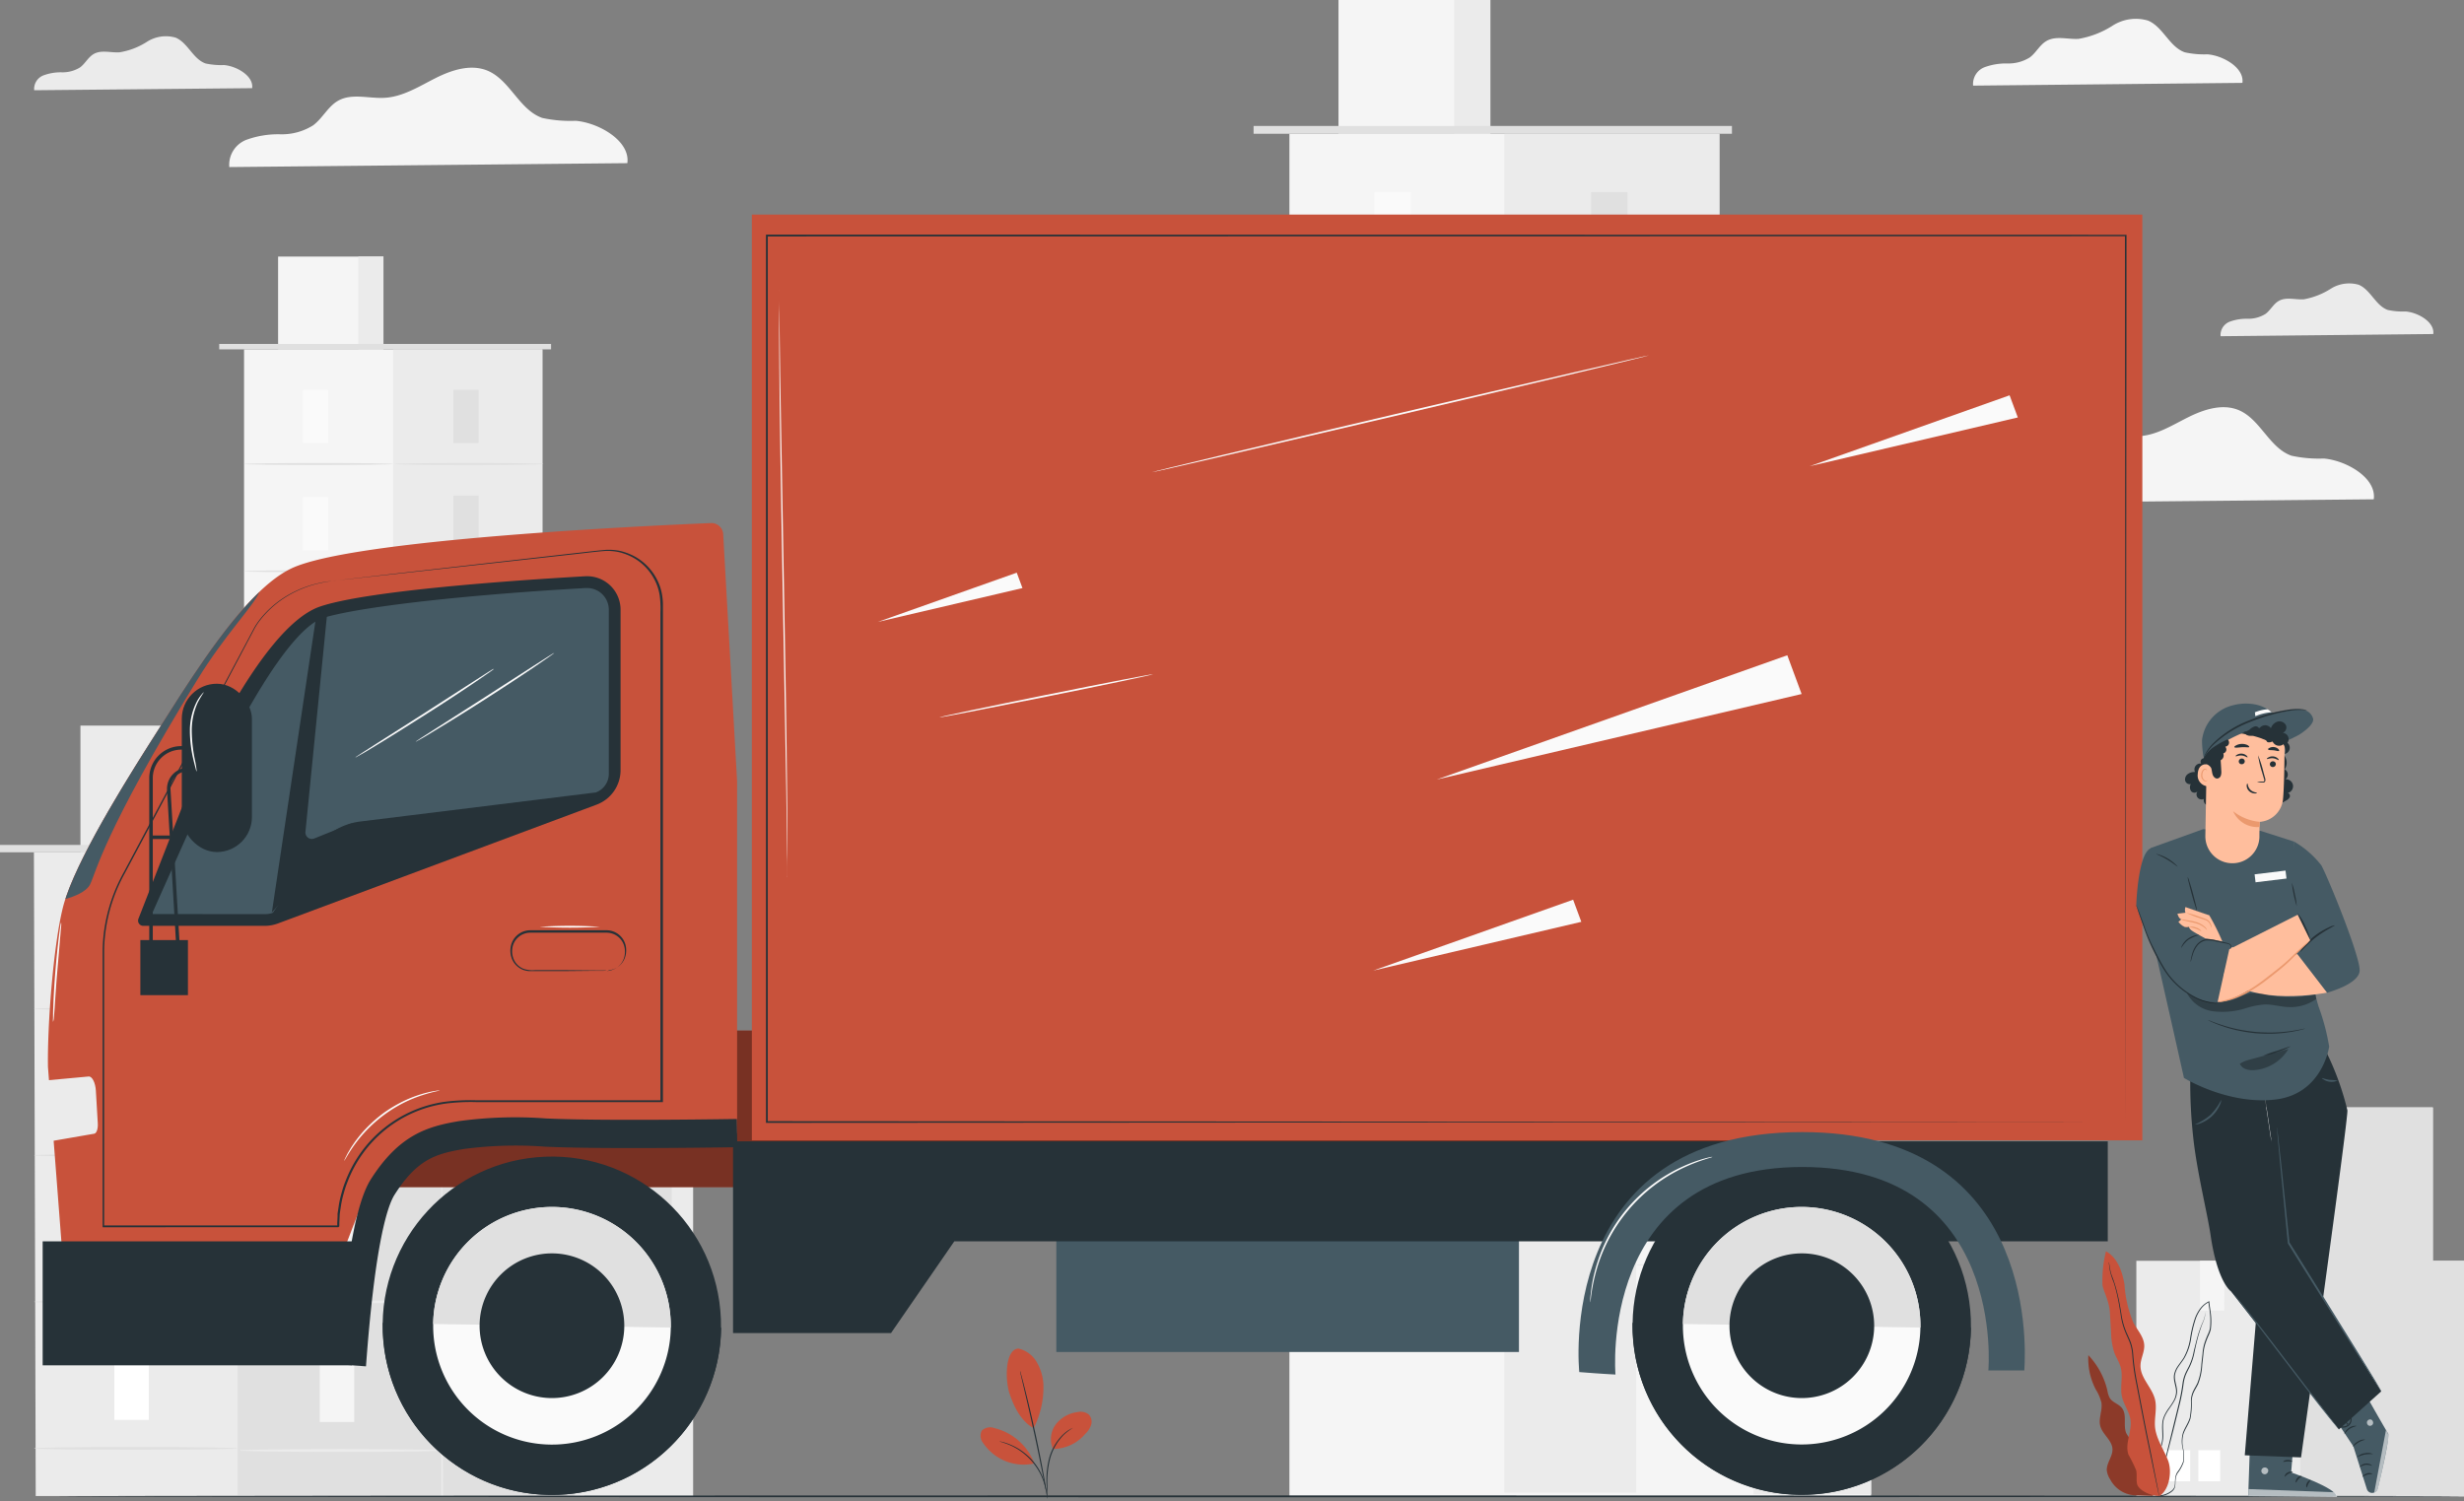 <svg xmlns="http://www.w3.org/2000/svg" width="292.385" height="178.166" viewBox="0 0 292.385 178.166">
  <rect x="0" y="0" width="292.385" height="178.166" fill="#808080" stroke="none"/>
  <g id="Free_shipping-pana" data-name="Free shipping-pana" transform="translate(-33.97 -38.52)">
    <g id="freepik--background-complete--inject-56" transform="translate(33.97 38.52)">
      <path id="Path_29111" data-name="Path 29111" d="M624.946,51.4c.247-1.776-2.262-3.237-4.142-3.388a10.775,10.775,0,0,1-2.684-.235c-1.843-.641-2.58-3.024-4.377-3.769a5.108,5.108,0,0,0-4.188.595,10.847,10.847,0,0,1-4.05,1.575c-1.256.08-2.643-.389-3.769.23-.838.461-1.256,1.411-2.019,1.973a4.763,4.763,0,0,1-2.643.716,7.432,7.432,0,0,0-2.722.444,2.135,2.135,0,0,0-1.361,2.186Z" transform="translate(-358.857 -41.566)" fill="#f5f5f5"/>
      <rect id="Rectangle_17687" data-name="Rectangle 17687" width="35.397" height="112.18" transform="translate(28.96 41.457)" fill="#f5f5f5"/>
      <rect id="Rectangle_17688" data-name="Rectangle 17688" width="17.699" height="111.87" transform="translate(46.659 41.457)" fill="#ebebeb"/>
      <rect id="Rectangle_17689" data-name="Rectangle 17689" width="12.501" height="11.014" transform="translate(33.001 30.447)" fill="#f5f5f5"/>
      <rect id="Rectangle_17690" data-name="Rectangle 17690" width="2.978" height="11.014" transform="translate(42.521 30.447)" fill="#ebebeb"/>
      <path id="Path_29112" data-name="Path 29112" d="M96.08,136.621v-.641h39.38v.641" transform="translate(-70.068 -95.164)" fill="#e0e0e0"/>
      <rect id="Rectangle_17691" data-name="Rectangle 17691" width="2.994" height="6.316" transform="translate(35.946 46.261)" fill="#fafafa"/>
      <path id="Path_29113" data-name="Path 29113" d="M120.819,169.831c0,.063-3.962.117-8.849.117s-8.849-.054-8.849-.117,3.962-.121,8.849-.121S120.819,169.76,120.819,169.831Z" transform="translate(-74.16 -114.768)" fill="#e0e0e0"/>
      <rect id="Rectangle_17692" data-name="Rectangle 17692" width="2.994" height="6.316" transform="translate(53.799 46.261)" fill="#e0e0e0"/>
      <path id="Path_29114" data-name="Path 29114" d="M163.438,169.831c0,.063-3.962.117-8.849.117s-8.849-.054-8.849-.117,3.962-.121,8.849-.121S163.438,169.76,163.438,169.831Z" transform="translate(-98.931 -114.768)" fill="#e0e0e0"/>
      <rect id="Rectangle_17693" data-name="Rectangle 17693" width="2.994" height="6.32" transform="translate(53.799 58.804)" fill="#e0e0e0"/>
      <path id="Path_29115" data-name="Path 29115" d="M163.438,199.771c0,.063-3.962.117-8.849.117s-8.849-.054-8.849-.117,3.962-.121,8.849-.121S163.438,199.7,163.438,199.771Z" transform="translate(-98.931 -132.169)" fill="#e0e0e0"/>
      <rect id="Rectangle_17694" data-name="Rectangle 17694" width="2.994" height="6.316" transform="translate(53.799 71.724)" fill="#e0e0e0"/>
      <path id="Path_29116" data-name="Path 29116" d="M163.438,230.621c0,.067-3.962.121-8.849.121s-8.849-.054-8.849-.121,3.962-.121,8.849-.121S163.438,230.554,163.438,230.621Z" transform="translate(-98.931 -150.099)" fill="#e0e0e0"/>
      <rect id="Rectangle_17695" data-name="Rectangle 17695" width="2.994" height="6.316" transform="translate(53.799 84.648)" fill="#e0e0e0"/>
      <path id="Path_29117" data-name="Path 29117" d="M163.438,261.471c0,.067-3.962.121-8.849.121s-8.849-.054-8.849-.121,3.962-.122,8.849-.122S163.438,261.4,163.438,261.471Z" transform="translate(-98.931 -168.029)" fill="#e0e0e0"/>
      <rect id="Rectangle_17696" data-name="Rectangle 17696" width="2.994" height="6.316" transform="translate(53.799 97.199)" fill="#e0e0e0"/>
      <path id="Path_29118" data-name="Path 29118" d="M163.438,291.441c0,.067-3.962.121-8.849.121s-8.849-.054-8.849-.121,3.962-.121,8.849-.121S163.438,291.374,163.438,291.441Z" transform="translate(-98.931 -185.447)" fill="#e0e0e0"/>
      <rect id="Rectangle_17697" data-name="Rectangle 17697" width="2.994" height="6.316" transform="translate(53.799 109.801)" fill="#e0e0e0"/>
      <rect id="Rectangle_17698" data-name="Rectangle 17698" width="2.994" height="6.316" transform="translate(53.799 122.566)" fill="#e0e0e0"/>
      <path id="Path_29119" data-name="Path 29119" d="M163.438,321.537c0,.067-3.962.121-8.849.121s-8.849-.054-8.849-.121,3.962-.117,8.849-.117S163.438,321.474,163.438,321.537Z" transform="translate(-98.931 -202.941)" fill="#e0e0e0"/>
      <rect id="Rectangle_17699" data-name="Rectangle 17699" width="2.994" height="6.316" transform="translate(35.946 58.996)" fill="#fafafa"/>
      <path id="Path_29120" data-name="Path 29120" d="M120.819,200.221c0,.067-3.962.121-8.849.121s-8.849-.054-8.849-.121,3.962-.121,8.849-.121S120.819,200.154,120.819,200.221Z" transform="translate(-74.16 -132.43)" fill="#e0e0e0"/>
      <rect id="Rectangle_17700" data-name="Rectangle 17700" width="2.994" height="6.316" transform="translate(35.946 71.728)" fill="#fafafa"/>
      <path id="Path_29121" data-name="Path 29121" d="M120.819,230.631c0,.067-3.962.121-8.849.121s-8.849-.054-8.849-.121,3.962-.121,8.849-.121S120.819,230.564,120.819,230.631Z" transform="translate(-74.16 -150.105)" fill="#e0e0e0"/>
      <rect id="Rectangle_17701" data-name="Rectangle 17701" width="2.994" height="6.316" transform="translate(35.946 84.464)" fill="#fafafa"/>
      <path id="Path_29122" data-name="Path 29122" d="M120.819,261.041c0,.063-3.962.117-8.849.117s-8.849-.054-8.849-.117,3.962-.121,8.849-.121S120.819,260.974,120.819,261.041Z" transform="translate(-74.16 -167.779)" fill="#e0e0e0"/>
      <rect id="Rectangle_17702" data-name="Rectangle 17702" width="2.994" height="6.316" transform="translate(35.946 97.199)" fill="#fafafa"/>
      <path id="Path_29123" data-name="Path 29123" d="M120.819,291.441c0,.067-3.962.121-8.849.121s-8.849-.054-8.849-.121,3.962-.121,8.849-.121S120.819,291.374,120.819,291.441Z" transform="translate(-74.16 -185.447)" fill="#e0e0e0"/>
      <rect id="Rectangle_17703" data-name="Rectangle 17703" width="2.994" height="6.316" transform="translate(35.946 109.931)" fill="#fafafa"/>
      <path id="Path_29124" data-name="Path 29124" d="M120.819,321.831c0,.067-3.962.121-8.849.121s-8.849-.054-8.849-.121,3.962-.121,8.849-.121S120.819,321.773,120.819,321.831Z" transform="translate(-74.16 -203.11)" fill="#e0e0e0"/>
      <rect id="Rectangle_17704" data-name="Rectangle 17704" width="2.994" height="6.316" transform="translate(35.946 122.667)" fill="#fafafa"/>
      <rect id="Rectangle_17705" data-name="Rectangle 17705" width="51.022" height="161.699" transform="translate(153.005 15.873)" fill="#f5f5f5"/>
      <rect id="Rectangle_17706" data-name="Rectangle 17706" width="25.509" height="161.255" transform="translate(178.514 15.873)" fill="#ebebeb"/>
      <rect id="Rectangle_17707" data-name="Rectangle 17707" width="18.017" height="15.877" transform="translate(158.83)" fill="#f5f5f5"/>
      <rect id="Rectangle_17708" data-name="Rectangle 17708" width="4.293" height="15.877" transform="translate(172.554)" fill="#ebebeb"/>
      <path id="Path_29125" data-name="Path 29125" d="M389.16,75.136V74.21h56.764v.926" transform="translate(-240.406 -59.263)" fill="#e0e0e0"/>
      <rect id="Rectangle_17709" data-name="Rectangle 17709" width="4.318" height="9.105" transform="translate(163.077 22.799)" fill="#fafafa"/>
      <path id="Path_29126" data-name="Path 29126" d="M424.819,122.992c0,.1-5.708.176-12.752.176s-12.757-.08-12.757-.176,5.708-.172,12.757-.172S424.819,122.9,424.819,122.992Z" transform="translate(-246.306 -87.515)" fill="#e0e0e0"/>
      <rect id="Rectangle_17710" data-name="Rectangle 17710" width="4.318" height="9.105" transform="translate(188.808 22.799)" fill="#e0e0e0"/>
      <path id="Path_29127" data-name="Path 29127" d="M486.263,122.992c0,.1-5.712.176-12.757.176s-12.757-.08-12.757-.176,5.712-.172,12.757-.172S486.263,122.9,486.263,122.992Z" transform="translate(-282.014 -87.515)" fill="#e0e0e0"/>
      <rect id="Rectangle_17711" data-name="Rectangle 17711" width="4.318" height="9.105" transform="translate(188.808 40.879)" fill="#e0e0e0"/>
      <path id="Path_29128" data-name="Path 29128" d="M486.263,166.166c0,.1-5.712.172-12.757.172s-12.757-.075-12.757-.172,5.712-.176,12.757-.176S486.263,166.07,486.263,166.166Z" transform="translate(-282.014 -112.606)" fill="#e0e0e0"/>
      <rect id="Rectangle_17712" data-name="Rectangle 17712" width="4.318" height="9.105" transform="translate(188.808 59.503)" fill="#e0e0e0"/>
      <path id="Path_29129" data-name="Path 29129" d="M486.263,210.636c0,.1-5.712.176-12.757.176s-12.757-.08-12.757-.176,5.712-.176,12.757-.176S486.263,210.54,486.263,210.636Z" transform="translate(-282.014 -138.451)" fill="#e0e0e0"/>
      <rect id="Rectangle_17713" data-name="Rectangle 17713" width="4.318" height="9.105" transform="translate(188.808 78.131)" fill="#e0e0e0"/>
      <path id="Path_29130" data-name="Path 29130" d="M486.263,255.112c0,.1-5.712.176-12.757.176s-12.757-.08-12.757-.176,5.712-.172,12.757-.172S486.263,255.015,486.263,255.112Z" transform="translate(-282.014 -164.303)" fill="#e0e0e0"/>
      <rect id="Rectangle_17714" data-name="Rectangle 17714" width="4.318" height="9.105" transform="translate(188.808 96.224)" fill="#e0e0e0"/>
      <path id="Path_29131" data-name="Path 29131" d="M486.263,298.316c0,.092-5.712.172-12.757.172s-12.757-.08-12.757-.172,5.712-.176,12.757-.176S486.263,298.22,486.263,298.316Z" transform="translate(-282.014 -189.411)" fill="#e0e0e0"/>
      <rect id="Rectangle_17715" data-name="Rectangle 17715" width="4.318" height="9.105" transform="translate(188.808 114.387)" fill="#e0e0e0"/>
      <rect id="Rectangle_17716" data-name="Rectangle 17716" width="4.318" height="9.105" transform="translate(188.808 132.793)" fill="#e0e0e0"/>
      <path id="Path_29132" data-name="Path 29132" d="M486.263,341.692c0,.1-5.712.176-12.757.176s-12.757-.08-12.757-.176,5.712-.172,12.757-.172S486.263,341.6,486.263,341.692Z" transform="translate(-282.014 -214.623)" fill="#e0e0e0"/>
      <rect id="Rectangle_17717" data-name="Rectangle 17717" width="4.318" height="9.105" transform="translate(163.077 41.156)" fill="#fafafa"/>
      <path id="Path_29133" data-name="Path 29133" d="M424.819,166.826c0,.092-5.708.172-12.752.172s-12.757-.08-12.757-.172,5.708-.176,12.757-.176S424.819,166.73,424.819,166.826Z" transform="translate(-246.306 -112.989)" fill="#e0e0e0"/>
      <rect id="Rectangle_17718" data-name="Rectangle 17718" width="4.318" height="9.105" transform="translate(163.077 59.512)" fill="#fafafa"/>
      <path id="Path_29134" data-name="Path 29134" d="M424.819,210.656c0,.092-5.708.172-12.752.172s-12.757-.08-12.757-.172,5.708-.176,12.757-.176S424.819,210.56,424.819,210.656Z" transform="translate(-246.306 -138.463)" fill="#e0e0e0"/>
      <rect id="Rectangle_17719" data-name="Rectangle 17719" width="4.318" height="9.105" transform="translate(163.077 77.868)" fill="#fafafa"/>
      <path id="Path_29135" data-name="Path 29135" d="M424.819,254.486c0,.092-5.708.172-12.752.172s-12.757-.08-12.757-.172,5.708-.176,12.757-.176S424.819,254.39,424.819,254.486Z" transform="translate(-246.306 -163.937)" fill="#e0e0e0"/>
      <rect id="Rectangle_17720" data-name="Rectangle 17720" width="4.318" height="9.105" transform="translate(163.077 96.224)" fill="#fafafa"/>
      <path id="Path_29136" data-name="Path 29136" d="M424.819,298.316c0,.092-5.708.172-12.752.172s-12.757-.08-12.757-.172,5.708-.176,12.757-.176S424.819,298.22,424.819,298.316Z" transform="translate(-246.306 -189.411)" fill="#e0e0e0"/>
      <rect id="Rectangle_17721" data-name="Rectangle 17721" width="4.318" height="9.105" transform="translate(163.077 114.58)" fill="#fafafa"/>
      <path id="Path_29137" data-name="Path 29137" d="M424.819,342.146c0,.1-5.708.172-12.752.172s-12.757-.075-12.757-.172,5.708-.176,12.757-.176S424.819,342.05,424.819,342.146Z" transform="translate(-246.306 -214.885)" fill="#e0e0e0"/>
      <rect id="Rectangle_17722" data-name="Rectangle 17722" width="4.318" height="9.105" transform="translate(163.077 132.936)" fill="#fafafa"/>
      <rect id="Rectangle_17723" data-name="Rectangle 17723" width="27.875" height="88.342" transform="translate(194.156 89.225)" fill="#f5f5f5"/>
      <rect id="Rectangle_17724" data-name="Rectangle 17724" width="13.938" height="88.099" transform="translate(208.093 89.225)" fill="#ebebeb"/>
      <rect id="Rectangle_17725" data-name="Rectangle 17725" width="9.842" height="8.673" transform="translate(197.339 80.552)" fill="#f5f5f5"/>
      <rect id="Rectangle_17726" data-name="Rectangle 17726" width="2.345" height="8.673" transform="translate(204.835 80.552)" fill="#ebebeb"/>
      <path id="Path_29138" data-name="Path 29138" d="M492.02,250.867v-.507h31.016v.507" transform="translate(-300.189 -161.641)" fill="#e0e0e0"/>
      <rect id="Rectangle_17727" data-name="Rectangle 17727" width="2.358" height="4.975" transform="translate(199.659 93.007)" fill="#fafafa"/>
      <path id="Path_29139" data-name="Path 29139" d="M511.508,277.016c0,.05-3.12.092-6.969.092s-6.969-.042-6.969-.092,3.12-.1,6.969-.1S511.508,276.953,511.508,277.016Z" transform="translate(-303.414 -177.078)" fill="#e0e0e0"/>
      <rect id="Rectangle_17728" data-name="Rectangle 17728" width="2.358" height="4.975" transform="translate(213.718 93.007)" fill="#e0e0e0"/>
      <path id="Path_29140" data-name="Path 29140" d="M545.078,277.016c0,.05-3.12.092-6.969.092s-6.969-.042-6.969-.092,3.12-.1,6.969-.1S545.078,276.953,545.078,277.016Z" transform="translate(-322.925 -177.078)" fill="#e0e0e0"/>
      <rect id="Rectangle_17729" data-name="Rectangle 17729" width="2.358" height="4.975" transform="translate(213.718 102.887)" fill="#e0e0e0"/>
      <path id="Path_29141" data-name="Path 29141" d="M545.078,300.6c0,.054-3.12.1-6.969.1s-6.969-.042-6.969-.1,3.12-.1,6.969-.1S545.078,300.546,545.078,300.6Z" transform="translate(-322.925 -190.783)" fill="#e0e0e0"/>
      <rect id="Rectangle_17730" data-name="Rectangle 17730" width="2.358" height="4.975" transform="translate(213.718 113.064)" fill="#e0e0e0"/>
      <path id="Path_29142" data-name="Path 29142" d="M545.078,324.866c0,.05-3.12.1-6.969.1s-6.969-.046-6.969-.1,3.12-.1,6.969-.1S545.078,324.824,545.078,324.866Z" transform="translate(-322.925 -204.888)" fill="#e0e0e0"/>
      <rect id="Rectangle_17731" data-name="Rectangle 17731" width="2.358" height="4.975" transform="translate(213.718 123.236)" fill="#e0e0e0"/>
      <path id="Path_29143" data-name="Path 29143" d="M545.078,349.2c0,.05-3.12.092-6.969.092s-6.969-.042-6.969-.092,3.12-.1,6.969-.1S545.078,349.142,545.078,349.2Z" transform="translate(-322.925 -219.029)" fill="#e0e0e0"/>
      <rect id="Rectangle_17732" data-name="Rectangle 17732" width="2.358" height="4.975" transform="translate(213.718 133.124)" fill="#e0e0e0"/>
      <path id="Path_29144" data-name="Path 29144" d="M545.078,372.8c0,.054-3.12.1-6.969.1s-6.969-.042-6.969-.1,3.12-.1,6.969-.1S545.078,372.742,545.078,372.8Z" transform="translate(-322.925 -232.745)" fill="#e0e0e0"/>
      <rect id="Rectangle_17733" data-name="Rectangle 17733" width="2.358" height="4.975" transform="translate(213.718 143.05)" fill="#e0e0e0"/>
      <rect id="Rectangle_17734" data-name="Rectangle 17734" width="2.358" height="4.975" transform="translate(213.718 153.101)" fill="#e0e0e0"/>
      <path id="Path_29145" data-name="Path 29145" d="M545.078,396.5c0,.05-3.12.092-6.969.092s-6.969-.042-6.969-.092,3.12-.1,6.969-.1S545.078,396.442,545.078,396.5Z" transform="translate(-322.925 -246.52)" fill="#e0e0e0"/>
      <rect id="Rectangle_17735" data-name="Rectangle 17735" width="2.358" height="4.975" transform="translate(199.659 103.037)" fill="#fafafa"/>
      <path id="Path_29146" data-name="Path 29146" d="M511.508,300.956c0,.054-3.12.1-6.969.1s-6.969-.042-6.969-.1,3.12-.1,6.969-.1S511.508,300.919,511.508,300.956Z" transform="translate(-303.414 -190.992)" fill="#e0e0e0"/>
      <rect id="Rectangle_17736" data-name="Rectangle 17736" width="2.358" height="4.975" transform="translate(199.659 113.068)" fill="#fafafa"/>
      <path id="Path_29147" data-name="Path 29147" d="M511.508,324.866c0,.05-3.12.092-6.969.092s-6.969-.042-6.969-.092,3.12-.1,6.969-.1S511.508,324.829,511.508,324.866Z" transform="translate(-303.414 -204.888)" fill="#e0e0e0"/>
      <rect id="Rectangle_17737" data-name="Rectangle 17737" width="2.358" height="4.975" transform="translate(199.659 123.094)" fill="#fafafa"/>
      <path id="Path_29148" data-name="Path 29148" d="M511.508,348.872c0,.054-3.12.1-6.969.1s-6.969-.042-6.969-.1,3.12-.092,6.969-.092S511.508,348.814,511.508,348.872Z" transform="translate(-303.414 -218.843)" fill="#e0e0e0"/>
      <rect id="Rectangle_17738" data-name="Rectangle 17738" width="2.358" height="4.975" transform="translate(199.659 133.124)" fill="#fafafa"/>
      <path id="Path_29149" data-name="Path 29149" d="M511.508,372.8c0,.054-3.12.1-6.969.1s-6.969-.042-6.969-.1,3.12-.1,6.969-.1S511.508,372.742,511.508,372.8Z" transform="translate(-303.414 -232.745)" fill="#e0e0e0"/>
      <rect id="Rectangle_17739" data-name="Rectangle 17739" width="2.358" height="4.975" transform="translate(199.659 143.15)" fill="#fafafa"/>
      <path id="Path_29150" data-name="Path 29150" d="M511.508,396.746c0,.05-3.12.092-6.969.092s-6.969-.042-6.969-.092,3.12-.1,6.969-.1S511.508,396.692,511.508,396.746Z" transform="translate(-303.414 -246.665)" fill="#e0e0e0"/>
      <rect id="Rectangle_17740" data-name="Rectangle 17740" width="2.358" height="4.975" transform="translate(199.659 153.18)" fill="#fafafa"/>
      <rect id="Rectangle_17741" data-name="Rectangle 17741" width="30.011" height="56.957" transform="translate(52.224 120.614)" fill="#e0e0e0"/>
      <rect id="Rectangle_17742" data-name="Rectangle 17742" width="14.072" height="56.957" transform="translate(68.164 120.614)" fill="#ebebeb"/>
      <rect id="Rectangle_17743" data-name="Rectangle 17743" width="2.697" height="6.554" transform="translate(58.519 125.971)" fill="#f5f5f5"/>
      <rect id="Rectangle_17744" data-name="Rectangle 17744" width="2.697" height="6.554" transform="translate(58.519 151.631)" fill="#f5f5f5"/>
      <path id="Path_29151" data-name="Path 29151" d="M174.644,360.97c0,.059-3.568.1-7.957.1s-7.957-.042-7.957-.1,3.568-.1,7.957-.1S174.644,360.924,174.644,360.97Z" transform="translate(-106.48 -225.87)" fill="#f5f5f5"/>
      <rect id="Rectangle_17745" data-name="Rectangle 17745" width="2.697" height="6.554" transform="translate(58.519 138.899)" fill="#f5f5f5"/>
      <path id="Path_29152" data-name="Path 29152" d="M174.644,391.855c0,.055-3.568.1-7.957.1s-7.957-.046-7.957-.1,3.568-.1,7.957-.1S174.644,391.788,174.644,391.855Z" transform="translate(-106.48 -243.817)" fill="#f5f5f5"/>
      <rect id="Rectangle_17746" data-name="Rectangle 17746" width="2.697" height="6.554" transform="translate(71.154 125.971)" fill="#e0e0e0"/>
      <rect id="Rectangle_17747" data-name="Rectangle 17747" width="2.697" height="6.554" transform="translate(77.009 125.971)" fill="#e0e0e0"/>
      <rect id="Rectangle_17748" data-name="Rectangle 17748" width="2.697" height="6.554" transform="translate(71.154 138.414)" fill="#e0e0e0"/>
      <rect id="Rectangle_17749" data-name="Rectangle 17749" width="2.697" height="6.554" transform="translate(77.009 138.414)" fill="#e0e0e0"/>
      <rect id="Rectangle_17750" data-name="Rectangle 17750" width="2.697" height="6.554" transform="translate(71.154 150.852)" fill="#e0e0e0"/>
      <rect id="Rectangle_17751" data-name="Rectangle 17751" width="2.697" height="6.554" transform="translate(77.009 150.852)" fill="#e0e0e0"/>
      <rect id="Rectangle_17752" data-name="Rectangle 17752" width="34.522" height="1.428" transform="translate(49.971 119.237)" fill="#e0e0e0"/>
      <path id="Path_29153" data-name="Path 29153" d="M189.251,326.855c0,.054-6.7.1-14.98.1s-14.98-.046-14.98-.1,6.7-.1,14.98-.1S189.251,326.779,189.251,326.855Z" transform="translate(-106.806 -206.039)" fill="#ebebeb"/>
      <path id="Path_29154" data-name="Path 29154" d="M92.123,356.415H43.794L43.58,280.03H91.914Z" transform="translate(-39.555 -178.886)" fill="#ebebeb"/>
      <rect id="Rectangle_17753" data-name="Rectangle 17753" width="24.165" height="76.385" transform="translate(28.194 101.144)" fill="#e0e0e0"/>
      <rect id="Rectangle_17754" data-name="Rectangle 17754" width="17.066" height="15.039" transform="translate(9.544 86.105)" fill="#ebebeb"/>
      <rect id="Rectangle_17755" data-name="Rectangle 17755" width="4.067" height="15.039" transform="translate(22.544 86.105)" fill="#e0e0e0"/>
      <rect id="Rectangle_17756" data-name="Rectangle 17756" width="53.774" height="0.875" transform="translate(0 100.265)" fill="#e0e0e0"/>
      <rect id="Rectangle_17757" data-name="Rectangle 17757" width="4.092" height="8.627" transform="translate(13.565 107.703)" fill="#fff"/>
      <path id="Path_29155" data-name="Path 29155" d="M67.749,324.155c0,.092-5.411.163-12.082.163s-12.087-.071-12.087-.163S48.991,324,55.667,324,67.749,324.063,67.749,324.155Z" transform="translate(-39.555 -204.441)" fill="#e0e0e0"/>
      <rect id="Rectangle_17758" data-name="Rectangle 17758" width="4.092" height="8.627" transform="translate(37.943 107.703)" fill="#f5f5f5"/>
      <path id="Path_29156" data-name="Path 29156" d="M125.955,324.143c0,.092-5.411.163-12.082.163s-12.082-.071-12.082-.163,5.407-.163,12.082-.163S125.955,324.051,125.955,324.143Z" transform="translate(-73.387 -204.429)" fill="#ebebeb"/>
      <rect id="Rectangle_17759" data-name="Rectangle 17759" width="4.092" height="8.627" transform="translate(37.943 124.828)" fill="#f5f5f5"/>
      <path id="Path_29157" data-name="Path 29157" d="M125.955,365.038c0,.088-5.411.163-12.082.163s-12.082-.075-12.082-.163,5.407-.168,12.082-.168S125.955,364.945,125.955,365.038Z" transform="translate(-73.387 -228.195)" fill="#ebebeb"/>
      <rect id="Rectangle_17760" data-name="Rectangle 17760" width="4.092" height="8.627" transform="translate(37.943 142.472)" fill="#f5f5f5"/>
      <path id="Path_29158" data-name="Path 29158" d="M125.955,407.168c0,.088-5.411.163-12.082.163s-12.082-.075-12.082-.163S107.2,407,113.872,407,125.955,407.075,125.955,407.168Z" transform="translate(-73.387 -252.68)" fill="#ebebeb"/>
      <rect id="Rectangle_17761" data-name="Rectangle 17761" width="4.092" height="8.627" transform="translate(37.943 160.116)" fill="#f5f5f5"/>
      <path id="Path_29159" data-name="Path 29159" d="M125.955,449.293c0,.092-5.411.167-12.082.167s-12.082-.075-12.082-.167,5.407-.163,12.082-.163S125.955,449.205,125.955,449.293Z" transform="translate(-73.387 -277.166)" fill="#ebebeb"/>
      <rect id="Rectangle_17762" data-name="Rectangle 17762" width="4.092" height="8.627" transform="translate(13.565 125.091)" fill="#fff"/>
      <path id="Path_29160" data-name="Path 29160" d="M67.749,365.663c0,.092-5.411.163-12.082.163s-12.087-.071-12.087-.163,5.411-.163,12.087-.163S67.749,365.571,67.749,365.663Z" transform="translate(-39.555 -228.561)" fill="#e0e0e0"/>
      <rect id="Rectangle_17763" data-name="Rectangle 17763" width="4.092" height="8.627" transform="translate(13.565 142.48)" fill="#fff"/>
      <path id="Path_29161" data-name="Path 29161" d="M67.749,407.172c0,.092-5.411.163-12.082.163s-12.087-.071-12.087-.163S48.991,407,55.667,407,67.749,407.08,67.749,407.172Z" transform="translate(-39.555 -252.68)" fill="#e0e0e0"/>
      <rect id="Rectangle_17764" data-name="Rectangle 17764" width="4.092" height="8.627" transform="translate(13.565 159.869)" fill="#fff"/>
      <path id="Path_29162" data-name="Path 29162" d="M67.749,448.7c0,.092-5.411.163-12.082.163S43.58,448.8,43.58,448.7s5.411-.163,12.087-.163S67.749,448.611,67.749,448.7Z" transform="translate(-39.555 -276.823)" fill="#e0e0e0"/>
      <path id="Path_29163" data-name="Path 29163" d="M643.133,164.83c.348-2.538-3.233-4.607-5.926-4.841a15.332,15.332,0,0,1-3.832-.331c-2.634-.917-3.685-4.322-6.257-5.407-1.922-.812-4.138-.088-6,.838s-3.706,2.115-5.788,2.249c-1.809.117-3.769-.557-5.361.331-1.181.658-1.8,2.019-2.89,2.823a6.767,6.767,0,0,1-3.769,1.022,10.574,10.574,0,0,0-3.891.637,3.074,3.074,0,0,0-1.947,3.12Z" transform="translate(-361.457 -105.578)" fill="#f5f5f5"/>
      <rect id="Rectangle_17765" data-name="Rectangle 17765" width="38.881" height="27.951" transform="translate(253.504 149.616)" fill="#ebebeb"/>
      <path id="Path_29164" data-name="Path 29164" d="M660.187,395.77c.059,0,0,5.9,0,5.9H657.31v-5.9Z" transform="translate(-396.255 -246.154)" fill="#f5f5f5"/>
      <rect id="Rectangle_17766" data-name="Rectangle 17766" width="19.441" height="27.951" transform="translate(292.385 177.567) rotate(180)" fill="#e0e0e0"/>
      <rect id="Rectangle_17767" data-name="Rectangle 17767" width="5.206" height="3.681" transform="translate(254.689 172.098)" fill="#fff"/>
      <rect id="Rectangle_17768" data-name="Rectangle 17768" width="2.601" height="3.681" transform="translate(260.858 172.098)" fill="#fff"/>
      <rect id="Rectangle_17769" data-name="Rectangle 17769" width="25.316" height="18.201" transform="translate(263.375 131.415)" fill="#ebebeb"/>
      <path id="Path_29165" data-name="Path 29165" d="M676.466,352.31c.033,0,0,3.845,0,3.845H674.59V352.31Z" transform="translate(-406.298 -220.895)" fill="#f5f5f5"/>
      <rect id="Rectangle_17770" data-name="Rectangle 17770" width="12.656" height="18.201" transform="translate(288.692 149.616) rotate(180)" fill="#e0e0e0"/>
      <rect id="Rectangle_17771" data-name="Rectangle 17771" width="3.388" height="2.4" transform="translate(264.15 146.052)" fill="#fff"/>
      <rect id="Rectangle_17772" data-name="Rectangle 17772" width="1.696" height="2.4" transform="translate(268.162 146.052)" fill="#fff"/>
      <path id="Path_29166" data-name="Path 29166" d="M69.487,54.906c.2-1.436-1.83-2.622-3.35-2.743a8.72,8.72,0,0,1-2.174-.188c-1.491-.519-2.094-2.446-3.543-3.061a4.156,4.156,0,0,0-3.4.482,8.515,8.515,0,0,1-3.275,1.256c-1.026.067-2.14-.314-3.036.188-.67.373-1.022,1.143-1.638,1.6a3.912,3.912,0,0,1-2.14.586,5.9,5.9,0,0,0-2.2.36,1.726,1.726,0,0,0-1.106,1.767Z" transform="translate(-39.568 -44.444)" fill="#ebebeb"/>
      <path id="Path_29167" data-name="Path 29167" d="M688.369,124.79c.193-1.4-1.784-2.555-3.271-2.676a8.5,8.5,0,0,1-2.119-.18c-1.453-.511-2.035-2.391-3.455-2.99a4.089,4.089,0,0,0-3.313.469,8.927,8.927,0,0,1-3.2,1.256c-1,.067-2.094-.306-2.961.184-.653.364-.992,1.114-1.6,1.558a3.845,3.845,0,0,1-2.094.565,5.8,5.8,0,0,0-2.148.352,1.692,1.692,0,0,0-1.076,1.721Z" transform="translate(-399.631 -85.151)" fill="#ebebeb"/>
      <path id="Path_29168" data-name="Path 29168" d="M146.118,69.036c.36-2.626-3.35-4.787-6.127-5.026a15.778,15.778,0,0,1-3.966-.339c-2.726-.951-3.815-4.473-6.475-5.6-1.989-.838-4.276-.092-6.2.879s-3.832,2.19-5.985,2.329c-1.876.121-3.907-.574-5.549.339-1.219.683-1.859,2.094-2.986,2.932a6.972,6.972,0,0,1-3.9,1.06,11.007,11.007,0,0,0-4.025.658A3.184,3.184,0,0,0,98.885,69.5Z" transform="translate(-71.676 -49.675)" fill="#f5f5f5"/>
    </g>
    <g id="freepik--Floor--inject-56" transform="translate(40.591 215.978)">
      <path id="Path_29169" data-name="Path 29169" d="M335.4,462.359c0,.063-63.951.109-142.811.109s-142.811-.046-142.811-.109,63.938-.109,142.832-.109S335.4,462.3,335.4,462.359Z" transform="translate(-49.78 -462.25)" fill="#263238"/>
    </g>
    <g id="freepik--Plants--inject-56" transform="translate(150.311 187.006)">
      <path id="Path_29170" data-name="Path 29170" d="M320.623,420.64a3.392,3.392,0,0,1,2.144,1.571,5.955,5.955,0,0,1,.808,2.584,10.652,10.652,0,0,1-1.156,5.294c-1.717-.942-2.513-3.061-2.877-4.163-.544-1.742-.473-5.222,1.08-5.285" transform="translate(-316.107 -409.094)" fill="#c8523b"/>
      <path id="Path_29171" data-name="Path 29171" d="M331.98,442.949a2.906,2.906,0,0,1,.322-2.894,3.853,3.853,0,0,1,2.584-1.474,1.608,1.608,0,0,1,1.336.281,1.256,1.256,0,0,1,.289,1.223,2.546,2.546,0,0,1-.712,1.093,4.991,4.991,0,0,1-3.819,1.772" transform="translate(-323.372 -419.496)" fill="#c8523b"/>
      <path id="Path_29172" data-name="Path 29172" d="M330.553,451.266a1.754,1.754,0,0,1-.029-.36c0-.26-.021-.59-.034-.988a10.19,10.19,0,0,1,.314-3.254,6.177,6.177,0,0,1,1.675-2.793,4.21,4.21,0,0,1,.8-.586,1.828,1.828,0,0,1,.243-.121c.054-.025.084-.038.088-.034a6.7,6.7,0,0,0-1.072.808,6.433,6.433,0,0,0-1.608,2.764,10.8,10.8,0,0,0-.343,3.216v.988A1.873,1.873,0,0,1,330.553,451.266Z" transform="translate(-322.637 -422.164)" fill="#263238"/>
      <path id="Path_29173" data-name="Path 29173" d="M323,427a.681.681,0,0,1,.05.147c.033.113.071.26.121.419.1.381.251.93.419,1.612.348,1.361.8,3.246,1.256,5.344s.817,4,1.064,5.386c.121.691.218,1.256.276,1.637.029.184.05.335.067.448a1.126,1.126,0,0,1,0,.159.664.664,0,0,1-.042-.155c-.025-.113-.054-.26-.092-.444-.075-.4-.184-.955-.314-1.629-.268-1.378-.649-3.283-1.1-5.377s-.892-3.983-1.215-5.348c-.159-.674-.289-1.223-.381-1.621l-.1-.419A.716.716,0,0,1,323,427Z" transform="translate(-318.295 -412.79)" fill="#263238"/>
      <path id="Path_29174" data-name="Path 29174" d="M318.113,447.129a6.785,6.785,0,0,0-4.682-4.054,1.424,1.424,0,0,0-1.512.31,1.4,1.4,0,0,0,.218,1.524,5.792,5.792,0,0,0,5.972,2.37" transform="translate(-311.767 -422.089)" fill="#c8523b"/>
      <path id="Path_29175" data-name="Path 29175" d="M317.15,446.94a1.58,1.58,0,0,1,.335.063,3.806,3.806,0,0,1,.385.109,5.326,5.326,0,0,1,.5.18,5.785,5.785,0,0,1,.586.268,6.388,6.388,0,0,1,.641.368,7.446,7.446,0,0,1,1.307,1.085,7.338,7.338,0,0,1,1.005,1.369,6.425,6.425,0,0,1,.322.666,6.12,6.12,0,0,1,.226.6,4.994,4.994,0,0,1,.134.515,2.549,2.549,0,0,1,.075.394,1.673,1.673,0,0,1,.038.339c-.029,0-.084-.482-.335-1.219a5.76,5.76,0,0,0-.235-.59,5.937,5.937,0,0,0-.331-.649,7.414,7.414,0,0,0-.993-1.34,7.712,7.712,0,0,0-1.256-1.072,6.913,6.913,0,0,0-.628-.377c-.2-.113-.394-.2-.57-.276C317.619,447.066,317.141,446.965,317.15,446.94Z" transform="translate(-314.895 -424.379)" fill="#263238"/>
      <path id="Path_29176" data-name="Path 29176" d="M632.087,434.872a1.864,1.864,0,0,0-.7-1.675,4.6,4.6,0,0,1-1.227-1.432c-.381-.955.13-2.19-.519-2.986-.381-.469-1.064-.628-1.4-1.127a2.552,2.552,0,0,1-.306-.9,9.083,9.083,0,0,0-2.262-4.226,7.923,7.923,0,0,0,.888,4.075,5.166,5.166,0,0,1,.666,1.566c.142.909-.364,1.843-.142,2.735.255,1.018,1.4,1.7,1.453,2.747.046.888-.729,1.675-.67,2.555a2.439,2.439,0,0,0,.394,1.051,3.526,3.526,0,0,0,3.221,1.9l1.872.067Z" transform="translate(-494.204 -410.192)" fill="#c8523b"/>
      <g id="Group_42570" data-name="Group 42570" transform="translate(131.46 12.338)" opacity="0.3">
        <path id="Path_29177" data-name="Path 29177" d="M632.087,434.872a1.864,1.864,0,0,0-.7-1.675,4.6,4.6,0,0,1-1.227-1.432c-.381-.955.13-2.19-.519-2.986-.381-.469-1.064-.628-1.4-1.127a2.552,2.552,0,0,1-.306-.9,9.083,9.083,0,0,0-2.262-4.226,7.923,7.923,0,0,0,.888,4.075,5.166,5.166,0,0,1,.666,1.566c.142.909-.364,1.843-.142,2.735.255,1.018,1.4,1.7,1.453,2.747.046.888-.729,1.675-.67,2.555a2.439,2.439,0,0,0,.394,1.051,3.526,3.526,0,0,0,3.221,1.9l1.872.067Z" transform="translate(-625.665 -422.53)"/>
      </g>
      <path id="Path_29178" data-name="Path 29178" d="M643.655,430.361a1.471,1.471,0,0,0,.515,0,3.179,3.179,0,0,0,.607-.151,2.6,2.6,0,0,0,.75-.419,1.034,1.034,0,0,0,.31-.419,2.011,2.011,0,0,0,.088-.557,5.079,5.079,0,0,1,.046-.607,1.593,1.593,0,0,1,.226-.6,4.524,4.524,0,0,0,.7-1.282,4.187,4.187,0,0,0-.05-1.637,3.488,3.488,0,0,1,.046-1.759c.2-.582.607-1.114.812-1.772a9.054,9.054,0,0,0,.155-2.094,2.75,2.75,0,0,1,.243-1.039c.151-.331.36-.641.523-.988a7.121,7.121,0,0,0,.482-2.287c.046-.394.092-.792.134-1.194a5.784,5.784,0,0,1,.209-1.2,9.562,9.562,0,0,1,.448-1.156,4.5,4.5,0,0,0,.218-.607c.034-.218.046-.419.059-.641a7.438,7.438,0,0,0-.05-1.294c-.05-.419-.13-.863-.176-1.294v-.159l-.075.038a2.878,2.878,0,0,0-1.009.838,4.552,4.552,0,0,0-.616,1.139,13.683,13.683,0,0,0-.582,2.45,6.727,6.727,0,0,1-.771,2.262c-.205.331-.452.637-.67.959a2.649,2.649,0,0,0-.465,1.068c-.109.792.327,1.487.234,2.186a2.365,2.365,0,0,1-.339.972,9.411,9.411,0,0,1-.561.838,5.233,5.233,0,0,0-.5.863,2.657,2.657,0,0,0-.23.938c-.046.628.042,1.227,0,1.792a4.114,4.114,0,0,1-.461,1.537c-.226.461-.477.875-.687,1.256a6.407,6.407,0,0,0-.285.6,2.9,2.9,0,0,0-.163.591,3.683,3.683,0,0,0,0,1.068,2.722,2.722,0,0,0,.536,1.361,2.018,2.018,0,0,0,.151.163.842.842,0,0,0,.126.1l.1.075a2.511,2.511,0,0,1-.36-.36,2.68,2.68,0,0,1-.511-1.353,3.729,3.729,0,0,1,.025-1.051,3.086,3.086,0,0,1,.168-.578,6.236,6.236,0,0,1,.285-.586c.209-.419.465-.812.7-1.277a4.189,4.189,0,0,0,.477-1.562c.05-.578-.038-1.181,0-1.8a2.6,2.6,0,0,1,.226-.9,5.122,5.122,0,0,1,.494-.838c.189-.276.389-.553.565-.859a2.469,2.469,0,0,0,.356-1.009c.092-.75-.339-1.449-.23-2.182a2.566,2.566,0,0,1,.452-1.022c.209-.318.461-.62.67-.963a6.7,6.7,0,0,0,.787-2.3,14.123,14.123,0,0,1,.578-2.429,4.53,4.53,0,0,1,.6-1.11,2.735,2.735,0,0,1,.963-.812l-.084-.05v.075c.046.44.126.867.176,1.294a7.634,7.634,0,0,1,.046,1.256,5,5,0,0,1-.055.624,3.924,3.924,0,0,1-.209.586,9.653,9.653,0,0,0-.452,1.168,5.859,5.859,0,0,0-.209,1.215c-.046.419-.092.8-.134,1.2a7.056,7.056,0,0,1-.469,2.249c-.155.339-.364.653-.523,1a2.858,2.858,0,0,0-.247,1.076,9.162,9.162,0,0,1-.142,2.065c-.193.637-.6,1.168-.808,1.772a3.56,3.56,0,0,0-.042,1.8,4.21,4.21,0,0,1,.063,1.608,4.545,4.545,0,0,1-.691,1.256,1.676,1.676,0,0,0-.23.624,5.28,5.28,0,0,0-.042.611,1.88,1.88,0,0,1-.08.544,1.013,1.013,0,0,1-.289.394,2.57,2.57,0,0,1-.733.419,3.143,3.143,0,0,1-.6.159,1.843,1.843,0,0,1-.381.038Z" transform="translate(-504.127 -401.288)" fill="#263238"/>
      <path id="Path_29179" data-name="Path 29179" d="M650.786,409.88a.47.47,0,0,0,0,.059l-.042.168c-.038.147-.08.369-.151.649s-.243.586-.389.976a13.16,13.16,0,0,0-.444,1.323c-.142.5-.268,1.055-.419,1.646a6.829,6.829,0,0,1-.6,1.83c-.151.3-.327.611-.461.946a4.388,4.388,0,0,0-.272,1.072,21.374,21.374,0,0,1-.419,2.262c-.373,1.533-.733,2.994-1.055,4.322s-.637,2.513-.888,3.526-.448,1.805-.586,2.379c-.067.272-.117.49-.155.645l-.038.172a.3.3,0,0,0,0,.059.137.137,0,0,1,.021-.059l.05-.163c.042-.159.1-.373.176-.645.147-.57.36-1.374.624-2.366s.565-2.2.909-3.518.691-2.789,1.068-4.322a21.987,21.987,0,0,0,.419-2.274,4.509,4.509,0,0,1,.26-1.047c.134-.327.3-.632.456-.942a6.992,6.992,0,0,0,.595-1.851c.13-.595.251-1.147.385-1.646s.285-.942.419-1.328.3-.7.369-.988.1-.5.13-.653l.038-.18Z" transform="translate(-505.364 -402.84)" fill="#263238"/>
      <path id="Path_29180" data-name="Path 29180" d="M636.362,422.147c1.223-.725,1.571-2.932,1.064-4.255s-1.4-2.538-1.541-3.953c-.1-1.089.251-2.2,0-3.267-.339-1.432-1.738-2.542-1.725-4.016,0-.838.482-1.608.444-2.433-.046-1.014-.838-1.818-1.307-2.71A14.235,14.235,0,0,1,632.258,397c-.255-1.533-.838-3.175-2.194-3.928a14.425,14.425,0,0,0-.419,3.953c.042.637.775,1.847.875,3.233.059.838.1,1.675.151,2.488a8.054,8.054,0,0,0,.394,2.387c.222.578.578,1.106.741,1.7.31,1.127-.1,2.345.155,3.484.209.963.879,1.792,1.013,2.772.193,1.374-.7,2.8-.243,4.113a18.878,18.878,0,0,1,.913,1.847c.121.524,0,1.072.1,1.6.172.838,1.784,1.5,2.643,1.449" transform="translate(-496.503 -393.07)" fill="#c8523b"/>
      <path id="Path_29181" data-name="Path 29181" d="M631.48,396.16v.071l.029.214c.025.188.059.465.121.838a9.536,9.536,0,0,0,.419,1.256,15.909,15.909,0,0,1,.448,1.675c.138.628.256,1.319.377,2.065a8.524,8.524,0,0,0,.628,2.337c.167.394.36.783.507,1.2a5.443,5.443,0,0,1,.255,1.323,26.788,26.788,0,0,0,.36,2.844c.373,1.927.729,3.769,1.055,5.444s.649,3.162.909,4.427.473,2.27.624,2.982c.071.343.13.616.172.808l.05.209.021.071a.434.434,0,0,0,0-.071l-.038-.214c-.038-.193-.088-.469-.151-.817-.142-.712-.343-1.73-.586-2.986s-.574-2.8-.9-4.477-.674-3.505-1.047-5.444a27.678,27.678,0,0,1-.36-2.835,5.575,5.575,0,0,0-.264-1.349c-.151-.419-.343-.817-.515-1.2a8.71,8.71,0,0,1-.633-2.312c-.126-.745-.247-1.441-.394-2.069a17.236,17.236,0,0,0-.465-1.675c-.155-.486-.348-.888-.419-1.256s-.109-.632-.147-.817a1.05,1.05,0,0,0-.038-.209A.257.257,0,0,0,631.48,396.16Z" transform="translate(-497.584 -394.866)" fill="#263238"/>
    </g>
    <g id="freepik--Vehicle--inject-56" transform="translate(39.033 63.983)">
      <rect id="Rectangle_17773" data-name="Rectangle 17773" width="185.977" height="18.586" transform="translate(29.496 96.831)" fill="#c8523b"/>
      <g id="Group_42571" data-name="Group 42571" transform="translate(29.496 96.831)" opacity="0.4">
        <rect id="Rectangle_17774" data-name="Rectangle 17774" width="185.977" height="18.586"/>
      </g>
      <rect id="Rectangle_17775" data-name="Rectangle 17775" width="54.896" height="17.213" transform="translate(120.284 117.762)" fill="#455a64"/>
      <path id="Path_29182" data-name="Path 29182" d="M241.67,361.92v22.753h18.745l7.513-10.889H404.8V361.92Z" transform="translate(-159.748 -251.943)" fill="#263238"/>
      <path id="Path_29183" data-name="Path 29183" d="M127.676,188.048a1.4,1.4,0,0,0-1.449-1.319c-7.409.306-42.579,1.918-49.812,5.394-5.537,2.664-11.6,12.606-15.877,19.3-3.066,4.8-9.838,15.454-11.207,20.9-1.16,4.607-1.859,14.189-1.78,18.942l1.935,25.153H81.361l3.191-8.309a14.03,14.03,0,0,1,13.1-8.992h31.674V217.381Z" transform="translate(-46.923 -150.121)" fill="#c8523b"/>
      <path id="Path_29184" data-name="Path 29184" d="M75.517,206.26c-4.389,4.188-8.795,11.308-12.1,16.517-2.839,4.444-8.853,13.9-10.818,19.608-.038.1-.067.205-.1.31.972-.268,2.467-.817,2.932-1.738.7-1.395,1.6-6.173,12.677-24.211C71.476,211.248,74.759,208.032,75.517,206.26Z" transform="translate(-49.803 -161.473)" fill="#455a64"/>
      <path id="Path_29185" data-name="Path 29185" d="M126.15,201.8c-8.15.465-25.819,1.675-31.464,3.593-7.354,2.513-15.609,21.983-16,22.837l-5.562,14.239a.62.62,0,0,0,.586.817H88.089a4.608,4.608,0,0,0,1.6-.285l37.813-14.1a4.372,4.372,0,0,0,2.844-4.1V205.767a3.97,3.97,0,0,0-4.192-3.966Z" transform="translate(-61.771 -158.879)" fill="#263238"/>
      <path id="Path_29186" data-name="Path 29186" d="M77,243.833s5.327-11.948,7.12-15.864c2.705-5.913,9.025-18.008,13.293-19.311,3.924-1.177,15.207-2.609,31.088-3.518h.151a2.58,2.58,0,0,1,2.571,2.576V227.19a2.366,2.366,0,0,1-1.533,2.207l-27.938,3.447a7.777,7.777,0,0,0-5.549,3.451l-4.841,7.383a2.559,2.559,0,0,1-.888.159Z" transform="translate(-64.042 -160.823)" fill="#455a64"/>
      <path id="Path_29187" data-name="Path 29187" d="M120.5,237.108,111,247.687l5.256-35.125,1.315-.452-2.588,26.02a.766.766,0,0,0,1.047.783Z" transform="translate(-83.803 -164.874)" fill="#263238"/>
      <path id="Path_29188" data-name="Path 29188" d="M46.064,344.854c-.034-.457.121-.838.356-.838l5.093-.469c.419-.042.808.75.859,1.675l.23,3.907c.038.628-.151,1.16-.419,1.206l-5.193.9c-.235.042-.461-.306-.494-.766Z" transform="translate(-46.059 -241.264)" fill="#ebebeb"/>
      <rect id="Rectangle_17776" data-name="Rectangle 17776" width="36.695" height="14.712" transform="translate(0 121.846)" fill="#263238"/>
      <circle id="Ellipse_6438" data-name="Ellipse 6438" cx="20.077" cy="20.077" r="20.077" transform="translate(39.587 112.57) rotate(-2.2)" fill="#263238"/>
      <path id="Path_29189" data-name="Path 29189" d="M142.427,413.35a.221.221,0,0,1,0,.054,20.077,20.077,0,1,0,40.15.578v-.05Z" transform="translate(-102.067 -281.834)" fill="#263238"/>
      <path id="Path_29190" data-name="Path 29190" d="M156.7,394.405A14.1,14.1,0,1,0,171,380.518,14.1,14.1,0,0,0,156.7,394.405Z" transform="translate(-110.361 -262.751)" fill="#fafafa"/>
      <path id="Path_29191" data-name="Path 29191" d="M171,380.518a14.1,14.1,0,0,0-14.3,13.887l28.189.419A14.1,14.1,0,0,0,171,380.518Z" transform="translate(-110.364 -262.751)" fill="#e0e0e0"/>
      <path id="Path_29192" data-name="Path 29192" d="M169.859,402.129a8.585,8.585,0,1,0,8.707-8.46A8.585,8.585,0,0,0,169.859,402.129Z" transform="translate(-118.011 -270.395)" fill="#263238"/>
      <rect id="Rectangle_17777" data-name="Rectangle 17777" width="8.322" height="19.973" rx="4.161" transform="translate(16.509 55.675)" fill="#263238"/>
      <path id="Path_29193" data-name="Path 29193" d="M76.679,274.849H76.26v-21.12a3.8,3.8,0,0,1,3.8-3.8h1.005v.419H80.059a3.384,3.384,0,0,0-3.38,3.38Z" transform="translate(-63.612 -186.854)" fill="#263238"/>
      <path id="Path_29194" data-name="Path 29194" d="M82.45,278.431l-1.164-19.746a2.513,2.513,0,0,1,2.483-2.634v.419a2.069,2.069,0,0,0-2.065,2.19l1.164,19.751Z" transform="translate(-66.531 -190.411)" fill="#263238"/>
      <rect id="Rectangle_17778" data-name="Rectangle 17778" width="5.645" height="6.537" transform="translate(11.593 86.093)" fill="#263238"/>
      <rect id="Rectangle_17779" data-name="Rectangle 17779" width="2.295" height="0.419" transform="translate(12.858 73.684)" fill="#263238"/>
      <path id="Path_29195" data-name="Path 29195" d="M90.251,198.013l.5-.067,1.47-.172,5.7-.658,21.233-2.416c1.131-.121,2.282-.272,3.476-.377a6.526,6.526,0,0,1,1.822.117,7.07,7.07,0,0,1,1.746.662,6.512,6.512,0,0,1,2.643,2.747,6.123,6.123,0,0,1,.607,1.889,7.227,7.227,0,0,1,.088,1.005v59.105H107.472a23.431,23.431,0,0,0-3.769.18,14.629,14.629,0,0,0-11.576,9.243,11.411,11.411,0,0,0-.456,1.369,11.729,11.729,0,0,0-.322,1.4l-.109.712-.05.356-.021.356-.033.716v.4c.092-.092-.13.142-.113.117H63.05V241.761a19.423,19.423,0,0,1,.142-1.981,19.872,19.872,0,0,1,2.37-7.212q1.73-3.254,3.35-6.282l5.939-11.128,4.82-9.034q.528-.984,1.013-1.906c.168-.3.314-.607.49-.892a8.851,8.851,0,0,1,.565-.8,11.885,11.885,0,0,1,2.538-2.358,12.794,12.794,0,0,1,4.343-1.889,11.111,11.111,0,0,1,1.621-.264l-.419.063c-.272.042-.674.113-1.2.235a12.848,12.848,0,0,0-4.314,1.91,11.793,11.793,0,0,0-2.513,2.358,7.453,7.453,0,0,0-.557.8c-.172.276-.318.586-.486.892l-1.009,1.91-4.779,9.042c-1.792,3.376-3.769,7.1-5.905,11.136l-3.35,6.282a19.642,19.642,0,0,0-2.341,7.157,19.09,19.09,0,0,0-.138,1.964v32.821l-.1-.1H90.988c.029-.021-.2.2-.1.1v-.406l.038-.729v-.36l.054-.36.109-.725a11.879,11.879,0,0,1,.327-1.424,11.519,11.519,0,0,1,.465-1.39,14.859,14.859,0,0,1,11.747-9.381,23.953,23.953,0,0,1,3.769-.18H129.35l-.109.1V201.741a11.991,11.991,0,0,0-.084-1.989,5.993,5.993,0,0,0-.591-1.847,6.282,6.282,0,0,0-2.576-2.68,6.7,6.7,0,0,0-1.7-.649,6.4,6.4,0,0,0-1.78-.121c-1.185.1-2.345.251-3.472.373L97.81,197.176l-5.7.624-1.47.155Z" transform="translate(-55.934 -154.525)" fill="#263238"/>
      <path id="Path_29196" data-name="Path 29196" d="M189.986,306.955a1.563,1.563,0,0,0,.327-.05,2.3,2.3,0,0,0,.863-.343,2.182,2.182,0,0,0,.875-1.139,2.421,2.421,0,0,0,.113-.9,2.2,2.2,0,0,0-.255-.972,2.169,2.169,0,0,0-1.885-1.152h-9.1A2.149,2.149,0,0,0,178.8,304.3a2.391,2.391,0,0,0,.264,1.445,2.149,2.149,0,0,0,1.047.93,3.267,3.267,0,0,0,1.365.167h3.748l3.489.034h.951a1.681,1.681,0,0,1,.327.025,2.851,2.851,0,0,1-.327.021h-.951l-3.489.034h-4.456a2.515,2.515,0,0,1-.733-.168,2.362,2.362,0,0,1-1.147-1.014,2.6,2.6,0,0,1-.293-1.57,2.358,2.358,0,0,1,2.337-2.094h9.1a2.324,2.324,0,0,1,2.278,2.3,2.559,2.559,0,0,1-.138.942,2.278,2.278,0,0,1-.942,1.173,2.174,2.174,0,0,1-.9.314,1.455,1.455,0,0,1-.335.117Z" transform="translate(-123.074 -217.181)" fill="#263238"/>
      <path id="Path_29197" data-name="Path 29197" d="M194.032,300.951a61.656,61.656,0,0,1-7.182,0,59.276,59.276,0,0,1,7.182,0Z" transform="translate(-127.887 -216.437)" fill="#fff"/>
      <path id="Path_29198" data-name="Path 29198" d="M133.02,384.689l-3.35-.243c.875-12,2.157-19.177,3.92-21.945,3.384-5.319,6.747-6.282,10.47-6.914a49.359,49.359,0,0,1,10.349-.314l.838.033c6.986.272,21.618.029,21.778.029l.054,3.35c-.147,0-14.872.247-21.949-.029l-.838-.034a46.953,46.953,0,0,0-9.653.272c-3.329.565-5.545,1.215-8.217,5.411C135.613,365.559,134.1,369.91,133.02,384.689Z" transform="translate(-94.654 -248.01)" fill="#263238"/>
      <rect id="Rectangle_17780" data-name="Rectangle 17780" width="164.999" height="109.86" transform="translate(84.154)" fill="#c8523b"/>
      <path id="Path_29199" data-name="Path 29199" d="M412.347,210.307c0-.708-.034-41-.088-105.2l.088.084-161.238.025h0l.109-.109v105.2l-.1-.1,161.238.1-161.238.1H251V105h.121l161.238.021h.088v.088C412.381,169.307,412.347,209.6,412.347,210.307Z" transform="translate(-165.171 -102.621)" fill="#263238"/>
      <path id="Path_29215" data-name="Path 29215" d="M546.72,158.944l24.7-5.784-.976-2.63Z" transform="translate(-337.043 -129.083)" fill="#fafafa"/>
      <path id="Path_29216" data-name="Path 29216" d="M282.67,206.636l17.171-4.02-.678-1.826Z" transform="translate(-183.577 -158.294)" fill="#fafafa"/>
      <path id="Path_29217" data-name="Path 29217" d="M423.04,301.864l24.7-5.788-.972-2.626Z" transform="translate(-265.16 -212.148)" fill="#fafafa"/>
      <path id="Path_29218" data-name="Path 29218" d="M419.336,139.209c0,.059-13.184,3.212-29.471,7.04s-29.509,6.889-29.525,6.831,13.18-3.212,29.475-7.04S419.324,139.15,419.336,139.209Z" transform="translate(-228.719 -122.503)" fill="#fafafa"/>
      <path id="Path_29219" data-name="Path 29219" d="M325.484,229.567c0,.059-5.654,1.256-12.656,2.664s-12.685,2.513-12.7,2.454,5.654-1.256,12.656-2.668S325.472,229.508,325.484,229.567Z" transform="translate(-193.725 -175.018)" fill="#fafafa"/>
      <path id="Path_29221" data-name="Path 29221" d="M168.188,223.54a1.667,1.667,0,0,1-.155.13l-.461.331c-.419.289-.993.691-1.721,1.189-1.462.988-3.5,2.337-5.767,3.79s-4.343,2.739-5.863,3.656c-.754.456-1.369.838-1.8,1.072l-.494.276a.836.836,0,0,1-.18.088,1.162,1.162,0,0,1,.155-.121l.473-.318,1.763-1.127,5.817-3.711,5.8-3.736,1.763-1.127.486-.3a.954.954,0,0,1,.184-.092Z" transform="translate(-107.487 -171.517)" fill="#fafafa"/>
      <path id="Path_29222" data-name="Path 29222" d="M151.1,228.06a1.663,1.663,0,0,1-.155.13l-.461.331c-.419.285-.993.691-1.725,1.185-1.462.993-3.5,2.337-5.763,3.769s-4.343,2.743-5.863,3.66c-.754.456-1.369.838-1.8,1.068l-.494.281a.645.645,0,0,1-.18.084.88.88,0,0,1,.155-.121l.473-.314L137.047,237l5.821-3.706,5.8-3.736,1.763-1.131.482-.3a.766.766,0,0,1,.188-.071Z" transform="translate(-97.554 -174.144)" fill="#fafafa"/>
      <path id="Path_29223" data-name="Path 29223" d="M88.592,244.07a1.14,1.14,0,0,1-.13-.369c-.067-.239-.159-.59-.264-1.026a14.942,14.942,0,0,1-.419-3.476,7.539,7.539,0,0,1,.8-3.409,4.933,4.933,0,0,1,.595-.888,1.257,1.257,0,0,1,.276-.272,13.506,13.506,0,0,0-.737,1.231,8.02,8.02,0,0,0-.716,3.35,17.9,17.9,0,0,0,.373,3.443A11.5,11.5,0,0,1,88.592,244.07Z" transform="translate(-70.307 -177.962)" fill="#fafafa"/>
      <path id="Path_29224" data-name="Path 29224" d="M48.984,311.7a2.214,2.214,0,0,1,0-.448c0-.3,0-.737.025-1.256.034-1.076.113-2.563.243-4.188s.285-3.116.419-4.188c.067-.536.126-.967.172-1.256a2.191,2.191,0,0,1,.1-.456,1.751,1.751,0,0,1,0,.469l-.109,1.256c-.092,1.122-.218,2.576-.356,4.188s-.222,3.061-.3,4.188c-.038.5-.071.926-.1,1.256a1.818,1.818,0,0,1-.092.436Z" transform="translate(-47.753 -215.903)" fill="#fafafa"/>
      <path id="Path_29225" data-name="Path 29225" d="M142.834,347.48c0,.046-.808.159-2.061.565a16.291,16.291,0,0,0-2.14.867,16.354,16.354,0,0,0-6,5.13c-.758,1.076-1.114,1.818-1.152,1.8a3.231,3.231,0,0,1,.235-.528,5.445,5.445,0,0,1,.318-.595c.134-.226.281-.49.473-.762a14.659,14.659,0,0,1,1.449-1.83,16.976,16.976,0,0,1,2.14-1.914,16.234,16.234,0,0,1,2.454-1.47,14.51,14.51,0,0,1,2.178-.838c.314-.1.611-.163.867-.226a6.593,6.593,0,0,1,.666-.126,3.014,3.014,0,0,1,.574-.071Z" transform="translate(-95.706 -243.551)" fill="#fafafa"/>
      <path id="Path_29226" data-name="Path 29226" d="M255.7,190.358a1.026,1.026,0,0,1,0-.18v-.528c0-.477,0-1.16-.029-2.031-.025-1.776-.059-4.326-.1-7.471-.113-6.32-.268-15.027-.44-24.646s-.318-18.343-.377-24.651c-.029-3.154-.038-5.708-.034-7.471V120.64a.959.959,0,0,1,0,.18v.528c0,.473,0,1.156.029,2.031.025,1.776.059,4.322.1,7.467.113,6.32.268,15.027.44,24.651s.322,18.339.377,24.646c.029,3.158.042,5.708.038,7.471v2.563a1.515,1.515,0,0,1,0,.18Z" transform="translate(-167.331 -111.711)" fill="#fafafa"/>
      <circle id="Ellipse_6439" data-name="Ellipse 6439" cx="20.077" cy="20.077" r="20.077" transform="translate(187.877 112.58) rotate(-2.29)" fill="#263238"/>
      <path id="Path_29227" data-name="Path 29227" d="M496.527,413.35v.054a20.075,20.075,0,1,0,40.146.578v-.05Z" transform="translate(-307.87 -281.834)" fill="#263238"/>
      <path id="Path_29228" data-name="Path 29228" d="M510.8,394.405a14.093,14.093,0,1,0,14.3-13.887A14.093,14.093,0,0,0,510.8,394.405Z" transform="translate(-316.164 -262.751)" fill="#fafafa"/>
      <path id="Path_29229" data-name="Path 29229" d="M525.1,380.518a14.093,14.093,0,0,0-14.3,13.887l28.185.419A14.093,14.093,0,0,0,525.1,380.518Z" transform="translate(-316.166 -262.751)" fill="#e0e0e0"/>
      <path id="Path_29230" data-name="Path 29230" d="M524,402.129a8.585,8.585,0,1,0,8.707-8.46A8.585,8.585,0,0,0,524,402.129Z" transform="translate(-323.837 -270.395)" fill="#263238"/>
      <path id="Path_29231" data-name="Path 29231" d="M481.315,387.778S478.258,359.3,507.766,359.3c27.222,0,26.619,24.491,26.359,28.282h-4.268s2.174-24.14-22.092-24.14-22.155,24.63-22.155,24.63S483.819,387.984,481.315,387.778Z" transform="translate(-298.977 -250.42)" fill="#455a64"/>
      <path id="Path_29232" data-name="Path 29232" d="M499.048,366.339a.973.973,0,0,1-.23.084c-.155.054-.385.109-.67.209a20.4,20.4,0,0,0-2.4.934,19.2,19.2,0,0,0-10.562,12.564,20.524,20.524,0,0,0-.507,2.513c-.046.3-.063.536-.088.7a1.481,1.481,0,0,1-.042.243.98.98,0,0,1,0-.243,3.933,3.933,0,0,1,.05-.7,17.072,17.072,0,0,1,.444-2.555A18.758,18.758,0,0,1,495.69,367.4a17.631,17.631,0,0,1,2.438-.879c.293-.084.528-.13.683-.168A1.076,1.076,0,0,1,499.048,366.339Z" transform="translate(-300.905 -254.511)" fill="#fafafa"/>
      <path id="Path_29303" data-name="Path 29303" d="M423.04,308.2l43.3-10.148-1.7-4.6Z" transform="translate(-257.617 -241.157)" fill="#fafafa"/>
    </g>
    <g id="freepik--Character--inject-56" transform="translate(287.466 122.013)">
      <path id="Path_29233" data-name="Path 29233" d="M692.25,432.634,695.818,438l1.6,5.059a.657.657,0,0,0,.871.419h0a.645.645,0,0,0,.419-.452c.327-1.323,1.5-6.2,1.223-6.579s-3.392-5.909-3.392-5.909Z" transform="translate(-670.058 -349.855)" fill="#455a64"/>
      <g id="Group_42574" data-name="Group 42574" transform="translate(28.236 86.226)" opacity="0.6">
        <path id="Path_29234" data-name="Path 29234" d="M706.68,451.166l1.39-7.4.147.23a.989.989,0,0,1,.146.67c-.088.624-.373,2.345-1.256,6.031a.654.654,0,0,1-.419.465Z" transform="translate(-706.68 -443.77)" fill="#fff"/>
      </g>
      <g id="Group_42575" data-name="Group 42575" transform="translate(27.371 84.946)" opacity="0.6">
        <path id="Path_29235" data-name="Path 29235" d="M704.638,440.943a.419.419,0,0,0,.184.5.385.385,0,0,0,.5-.18.419.419,0,0,0-.2-.528.394.394,0,0,0-.494.247" transform="translate(-704.615 -440.714)" fill="#fff"/>
      </g>
      <path id="Path_29236" data-name="Path 29236" d="M704.039,453.494a1.91,1.91,0,0,0-.745-.121,2.006,2.006,0,0,0-.7.276.474.474,0,0,1,.147-.2,1.038,1.038,0,0,1,.544-.222,1,1,0,0,1,.578.1C703.993,453.406,704.052,453.482,704.039,453.494Z" transform="translate(-676.067 -363.039)" fill="#263238"/>
      <path id="Path_29237" data-name="Path 29237" d="M704.551,456.024a4.377,4.377,0,0,0-.632.071,4.24,4.24,0,0,0-.574.268c-.033-.021.155-.3.536-.419A.729.729,0,0,1,704.551,456.024Z" transform="translate(-676.504 -364.592)" fill="#263238"/>
      <path id="Path_29238" data-name="Path 29238" d="M703.72,450.345a6.4,6.4,0,0,0-.984.046,6.109,6.109,0,0,0-.926.322,1.44,1.44,0,0,1,.9-.461A1.5,1.5,0,0,1,703.72,450.345Z" transform="translate(-675.614 -361.284)" fill="#263238"/>
      <path id="Path_29239" data-name="Path 29239" d="M702.072,446.421c0,.042-.377.1-.775.339s-.653.523-.687.5a1.3,1.3,0,0,1,.616-.62A1.257,1.257,0,0,1,702.072,446.421Z" transform="translate(-674.917 -359.081)" fill="#263238"/>
      <path id="Path_29240" data-name="Path 29240" d="M699.685,442.562a3.3,3.3,0,0,0-.838.335,3.393,3.393,0,0,0-.607.637.639.639,0,0,1,.08-.264,1.449,1.449,0,0,1,1.068-.729C699.58,442.525,699.685,442.546,699.685,442.562Z" transform="translate(-673.539 -356.827)" fill="#263238"/>
      <path id="Path_29241" data-name="Path 29241" d="M697.467,440.662a.651.651,0,0,1-.134-.2,1.633,1.633,0,0,1-.18-.645.762.762,0,0,1,.08-.473.268.268,0,0,1,.285-.113.448.448,0,0,1,.243.193.934.934,0,0,1-.23,1.168,1.085,1.085,0,0,1-1.2.088.356.356,0,0,1-.18-.251.255.255,0,0,1,.155-.264.922.922,0,0,1,.477-.042,1.923,1.923,0,0,1,.641.188.649.649,0,0,1,.2.134,3.073,3.073,0,0,0-.838-.222.867.867,0,0,0-.419.046.138.138,0,0,0-.088.142.26.26,0,0,0,.13.159.972.972,0,0,0,1.043-.088.838.838,0,0,0,.209-.988.31.31,0,0,0-.163-.142.147.147,0,0,0-.159.059.658.658,0,0,0-.075.419,2.67,2.67,0,0,0,.205.833Z" transform="translate(-672.322 -354.902)" fill="#263238"/>
      <path id="Path_29242" data-name="Path 29242" d="M676.49,442.562l-.419,5.39s5.348,1.83,5.369,2.835l-10.47-.025.293-8.422Z" transform="translate(-657.69 -356.713)" fill="#455a64"/>
      <g id="Group_42576" data-name="Group 42576" transform="translate(14.85 90.646)" opacity="0.6">
        <path id="Path_29243" data-name="Path 29243" d="M675.037,454.336a.4.4,0,0,0,.155.792.452.452,0,0,0,.331-.507.419.419,0,0,0-.523-.276" transform="translate(-674.717 -454.325)" fill="#fff"/>
      </g>
      <g id="Group_42577" data-name="Group 42577" transform="translate(13.293 93.211)" opacity="0.6">
        <path id="Path_29244" data-name="Path 29244" d="M671,461.288l.029-.838,10.122.377a.733.733,0,0,1,.385.574Z" transform="translate(-671 -460.45)" fill="#fff"/>
      </g>
      <path id="Path_29245" data-name="Path 29245" d="M682.237,455.556c0,.05-.26.063-.519.218s-.419.364-.444.343a.619.619,0,0,1,.356-.5C681.943,455.439,682.249,455.51,682.237,455.556Z" transform="translate(-663.675 -364.363)" fill="#263238"/>
      <path id="Path_29246" data-name="Path 29246" d="M685.154,456.784c0,.05-.214.126-.4.335s-.239.419-.293.419-.071-.293.163-.549S685.154,456.733,685.154,456.784Z" transform="translate(-665.512 -365.093)" fill="#263238"/>
      <path id="Path_29247" data-name="Path 29247" d="M687.455,458.794c-.046,0-.109-.251.034-.528s.385-.377.419-.331-.134.188-.247.419S687.5,458.794,687.455,458.794Z" transform="translate(-667.239 -365.771)" fill="#263238"/>
      <path id="Path_29248" data-name="Path 29248" d="M681.966,452.385c-.025.046-.255-.033-.544-.025s-.519.088-.544.046.2-.222.54-.226S681.991,452.347,681.966,452.385Z" transform="translate(-663.447 -362.432)" fill="#263238"/>
      <g id="Group_42578" data-name="Group 42578" transform="translate(13.498 86.758)" opacity="0.3">
        <path id="Path_29249" data-name="Path 29249" d="M676.708,445.2l-.071.959-5.147-.251.029-.867Z" transform="translate(-671.49 -445.04)"/>
      </g>
      <path id="Path_29250" data-name="Path 29250" d="M681.463,448.826a.981.981,0,0,1-.524-.021,2.511,2.511,0,0,1-.544-.193,2.125,2.125,0,0,1-.293-.172.609.609,0,0,1-.155-.13.226.226,0,0,1,0-.272.289.289,0,0,1,.23-.109.8.8,0,0,1,.193.034,2.08,2.08,0,0,1,.322.126,1.886,1.886,0,0,1,.473.339c.234.234.31.419.289.419s-.134-.147-.373-.343a2.234,2.234,0,0,0-.461-.281,1.554,1.554,0,0,0-.3-.1c-.109-.033-.2-.038-.235,0s0,.025,0,.059a.419.419,0,0,0,.109.1,2.816,2.816,0,0,0,.272.167,3.008,3.008,0,0,0,.5.218A3.962,3.962,0,0,1,681.463,448.826Z" transform="translate(-662.881 -359.962)" fill="#263238"/>
      <path id="Path_29251" data-name="Path 29251" d="M683.292,447.95a.838.838,0,0,1-.117-.511,1.75,1.75,0,0,1,.239-.884.419.419,0,0,1,.348-.255.26.26,0,0,1,.214.155,1.013,1.013,0,0,1,.046.2,1.2,1.2,0,0,1-.26.888c-.218.26-.419.314-.419.3a1.953,1.953,0,0,0,.335-.373,1.281,1.281,0,0,0,.184-.486,1.074,1.074,0,0,0,0-.306c0-.113-.046-.2-.092-.193a.348.348,0,0,0-.189.163,1.77,1.77,0,0,0-.142.281,1.891,1.891,0,0,0-.121.519C683.276,447.749,683.322,447.942,683.292,447.95Z" transform="translate(-664.781 -359.015)" fill="#263238"/>
      <path id="Path_29252" data-name="Path 29252" d="M679.754,337a32.953,32.953,0,0,1,2.425,6.751c.142.8-5.5,41.193-5.5,41.193L670,384.693l3.128-37.592-1.114-7.538Z" transform="translate(-657.126 -295.49)" fill="#263238"/>
      <path id="Path_29253" data-name="Path 29253" d="M654.558,342.83a59.957,59.957,0,0,0,.419,8.167c.494,3.962,1.625,8.472,1.993,10.994.813,5.578,2.412,6.634,2.412,6.634l12.807,16.388,5.026-4.519L665.908,362.43s-3.007-20.044-2.9-19.5S654.558,342.83,654.558,342.83Z" transform="translate(-648.146 -298.878)" fill="#263238"/>
      <path id="Path_29254" data-name="Path 29254" d="M666.73,405a1.428,1.428,0,0,0,.122.172l.364.469,1.344,1.734c1.135,1.478,2.68,3.505,4.393,5.746s3.271,4.276,4.427,5.725c.574.725,1.047,1.307,1.382,1.7l.385.452a1.259,1.259,0,0,0,.142.155,1,1,0,0,0-.121-.172l-.364-.473-1.344-1.73-4.393-5.75c-1.709-2.249-3.271-4.276-4.427-5.721-.574-.729-1.047-1.307-1.378-1.7l-.389-.456A1,1,0,0,0,666.73,405Z" transform="translate(-655.225 -335.011)" fill="#455a64"/>
      <path id="Path_29255" data-name="Path 29255" d="M659,350.16a1.394,1.394,0,0,1-.18.641,4.1,4.1,0,0,1-2.287,2.144,1.551,1.551,0,0,1-.649.138,7.2,7.2,0,0,0,1.855-1.143A7.078,7.078,0,0,0,659,350.16Z" transform="translate(-648.919 -303.138)" fill="#455a64"/>
      <path id="Path_29256" data-name="Path 29256" d="M693.716,344.3a1.746,1.746,0,0,1-1.876-.276c.029-.054.419.126.93.2A8.7,8.7,0,0,1,693.716,344.3Z" transform="translate(-669.819 -299.567)" fill="#455a64"/>
      <path id="Path_29257" data-name="Path 29257" d="M679.109,358a2.056,2.056,0,0,1,.046.268c.025.193.054.448.1.771.075.691.184,1.675.322,2.873.26,2.463.616,5.863,1.026,9.775v-.046l1.855,2.965,6.445,10.374c.808,1.319,1.466,2.391,1.931,3.158l.5.854a1.771,1.771,0,0,1,.163.31,2.487,2.487,0,0,1-.2-.289l-.553-.838-1.989-3.12c-1.675-2.659-3.966-6.307-6.5-10.336l-1.851-2.969h0v-.025c-.377-3.9-.712-7.316-.951-9.783l-.26-2.881c-.025-.322-.046-.578-.059-.775A1.183,1.183,0,0,1,679.109,358Z" transform="translate(-662.42 -307.695)" fill="#455a64"/>
      <path id="Path_29258" data-name="Path 29258" d="M655.742,273.678l4,1.281.3,8.472s2.161,9.955,2.63,11.211a25.653,25.653,0,0,1,1.219,4.64s-.771,5.62-6.387,6.282S646.659,303,646.659,303s-1.872-8.376-3.589-15.889c-1.633-7.149-.306-11.412-.306-11.412l6.152-2.211Z" transform="translate(-641.001 -258.578)" fill="#455a64"/>
      <rect id="Rectangle_17781" data-name="Rectangle 17781" width="3.698" height="0.951" transform="translate(14.04 20.261) rotate(-6.9)" fill="#fafafa"/>
      <path id="Path_29259" data-name="Path 29259" d="M676.035,255.758a.838.838,0,0,0-.892-.7.7.7,0,0,0-.088-1.173,1.441,1.441,0,0,0-.3-1.91L670.54,257.8a3.065,3.065,0,0,0,2.324.637,6.218,6.218,0,0,0,2.324-.838.955.955,0,0,0,.461-.419c.08-.2-.034-.482-.251-.486A.837.837,0,0,0,676.035,255.758Z" transform="translate(-657.44 -246.076)" fill="#263238"/>
      <path id="Path_29260" data-name="Path 29260" d="M655.415,253.395a.4.4,0,0,0-.419.616.7.7,0,0,0-.729,1,1.362,1.362,0,0,0-.838.23.792.792,0,0,0-.335.783.565.565,0,0,0,.67.419.779.779,0,0,0,.042.838.5.5,0,0,0,.762.021.6.6,0,0,0,.75.9.658.658,0,0,0,1.06.662Z" transform="translate(-647.295 -246.892)" fill="#263238"/>
      <path id="Path_29261" data-name="Path 29261" d="M659.014,244.377l-.184,10.3a3.2,3.2,0,0,0,2.932,3.246h0a3.2,3.2,0,0,0,3.484-3.116c0-.98.034-1.784.034-1.784a2.983,2.983,0,0,0,2.76-2.638c.147-1.432.184-4.7.193-7.208a3.258,3.258,0,0,0-2.973-3.258l-1.5-.13a4.607,4.607,0,0,0-4.749,4.59Z" transform="translate(-650.633 -238.988)" fill="#ffbe9d"/>
      <path id="Path_29262" data-name="Path 29262" d="M669.851,269.646a6,6,0,0,1-3.141-1.256,3.13,3.13,0,0,0,3.128,1.868Z" transform="translate(-655.214 -255.614)" fill="#eb996e"/>
      <path id="Path_29263" data-name="Path 29263" d="M677.666,253.279c-.046.042-.3-.18-.678-.214s-.674.134-.712.084.034-.1.163-.18a.96.96,0,0,1,.574-.126.938.938,0,0,1,.536.23C677.658,253.171,677.692,253.259,677.666,253.279Z" transform="translate(-660.768 -246.576)" fill="#263238"/>
      <path id="Path_29264" data-name="Path 29264" d="M669.012,253.8a.356.356,0,0,1-.373.327.339.339,0,0,1-.339-.348.356.356,0,0,1,.373-.327.339.339,0,0,1,.339.348Z" transform="translate(-656.138 -246.93)" fill="#263238"/>
      <path id="Path_29265" data-name="Path 29265" d="M677.818,254.591a.356.356,0,0,1-.373.327.343.343,0,0,1-.335-.352.352.352,0,0,1,.373-.327.335.335,0,0,1,.335.352Z" transform="translate(-661.258 -247.389)" fill="#263238"/>
      <path id="Path_29266" data-name="Path 29266" d="M668.821,252.5c-.046.042-.3-.18-.678-.214s-.678.134-.716.084.034-.1.163-.18a.972.972,0,0,1,1.114.1C668.812,252.391,668.846,252.479,668.821,252.5Z" transform="translate(-655.624 -246.122)" fill="#263238"/>
      <path id="Path_29267" data-name="Path 29267" d="M673.47,255.717a2.64,2.64,0,0,1,.641-.059c.1,0,.193,0,.214-.075a.482.482,0,0,0-.038-.293c-.071-.247-.147-.5-.222-.766a12.42,12.42,0,0,1-.473-1.993,13.012,13.012,0,0,1,.632,1.947c.071.272.142.528.209.771a.574.574,0,0,1,0,.385.251.251,0,0,1-.172.13.8.8,0,0,1-.168,0A2.513,2.513,0,0,1,673.47,255.717Z" transform="translate(-659.143 -246.396)" fill="#263238"/>
      <path id="Path_29268" data-name="Path 29268" d="M670.624,260.53c.063,0,.029.419.356.741s.771.318.771.373-.109.075-.293.063a1.039,1.039,0,0,1-.645-.293.892.892,0,0,1-.272-.616C670.54,260.622,670.6,260.526,670.624,260.53Z" transform="translate(-657.44 -251.045)" fill="#263238"/>
      <path id="Path_29269" data-name="Path 29269" d="M668.828,249.669c-.05.1-.419,0-.875.033s-.838.1-.875,0,.05-.138.205-.226a1.457,1.457,0,0,1,.662-.168,1.491,1.491,0,0,1,.67.138C668.77,249.535,668.845,249.623,668.828,249.669Z" transform="translate(-655.423 -244.523)" fill="#263238"/>
      <path id="Path_29270" data-name="Path 29270" d="M677.911,250.64c-.075.084-.331-.029-.645-.063s-.586,0-.641-.088.025-.13.151-.2a.938.938,0,0,1,1.034.121C677.916,250.527,677.945,250.6,677.911,250.64Z" transform="translate(-660.967 -245.033)" fill="#263238"/>
      <path id="Path_29271" data-name="Path 29271" d="M658.431,255.177c-.042-.021-1.675-.653-1.755,1.047a1.28,1.28,0,0,0,1.637,1.395C658.322,257.568,658.431,255.177,658.431,255.177Z" transform="translate(-649.381 -247.857)" fill="#ffbe9d"/>
      <path id="Path_29272" data-name="Path 29272" d="M658.4,257.708a.644.644,0,0,1-.084.042.315.315,0,0,1-.222,0,.733.733,0,0,1-.3-.674,1.052,1.052,0,0,1,.1-.419.365.365,0,0,1,.239-.214.146.146,0,0,1,.167.092v.084a.1.1,0,0,0,.029-.1.184.184,0,0,0-.063-.109.222.222,0,0,0-.159-.054.419.419,0,0,0-.322.247.988.988,0,0,0-.13.469.771.771,0,0,0,.389.758.331.331,0,0,0,.272-.029C658.4,257.75,658.409,257.712,658.4,257.708Z" transform="translate(-649.953 -248.621)" fill="#eb996e"/>
      <path id="Path_29273" data-name="Path 29273" d="M658.489,245.67a.892.892,0,0,1,.779.49c.088.251.088.528.176.779s.318.494.582.452a.519.519,0,0,0,.389-.352,1.424,1.424,0,0,0,.05-.549c-.029-.8-.126-1.6-.088-2.4a4.134,4.134,0,0,1,.7-2.262,2.236,2.236,0,0,1,2.094-.938c.523.088.98.419,1.5.528a2.094,2.094,0,0,0,1.772-.419c.063-.05.343-.2.343-.2a1.006,1.006,0,0,0-.134-.54,5.024,5.024,0,0,0-7.66,1.051,7.173,7.173,0,0,0-.477,4.364" transform="translate(-650.377 -238.501)" fill="#263238"/>
      <path id="Path_29274" data-name="Path 29274" d="M673.956,245.119a1.612,1.612,0,0,1-1.42.754,4.486,4.486,0,0,1-1.633-.389,13.3,13.3,0,0,0-2.513-.6c-.084,0-.184,0-.222-.088s.055-.205.147-.268a7.709,7.709,0,0,1,3.547-.666,2.769,2.769,0,0,1,2.329,1.365" transform="translate(-656.056 -241.355)" fill="#263238"/>
      <path id="Path_29275" data-name="Path 29275" d="M667.74,241.7a3.032,3.032,0,0,0-1.985-1.122,8.2,8.2,0,0,0-7.639,3.828,10.575,10.575,0,0,1-.226-2.194,4.834,4.834,0,0,1,3.769-4.15C661.672,238.053,666.48,236.675,667.74,241.7Z" transform="translate(-650.088 -237.883)" fill="#455a64"/>
      <path id="Path_29276" data-name="Path 29276" d="M659.22,244.718a12.224,12.224,0,0,1,4.108-3.292,23.818,23.818,0,0,1,5.863-1.8,3.739,3.739,0,0,1,1.583-.029,1.42,1.42,0,0,1,1.076,1.055c.1.653-1.122,1.545-1.675,1.885a17.255,17.255,0,0,1-1.713.817s.121-1.185-1.763-1.6C664.124,241.183,659.22,244.718,659.22,244.718Z" transform="translate(-650.861 -238.835)" fill="#455a64"/>
      <path id="Path_29277" data-name="Path 29277" d="M670.631,239.612a5.02,5.02,0,0,0-.54-.084,7.167,7.167,0,0,0-1.5.1,22.723,22.723,0,0,0-4.77,1.353,13.2,13.2,0,0,0-4.188,2.6,6.085,6.085,0,0,0-.955,1.147c-.184.3-.255.486-.272.477s0-.05.033-.138a2.684,2.684,0,0,1,.168-.381,5.208,5.208,0,0,1,.921-1.214,12.329,12.329,0,0,1,4.213-2.689,20.332,20.332,0,0,1,4.829-1.307,6.344,6.344,0,0,1,1.524-.029,1.354,1.354,0,0,1,.419.1C670.594,239.583,670.636,239.6,670.631,239.612Z" transform="translate(-650.387 -238.772)" fill="#263238"/>
      <path id="Path_29278" data-name="Path 29278" d="M672.924,240.315a6.173,6.173,0,0,1,1.935-.473,2.449,2.449,0,0,0-.482-.352,4.913,4.913,0,0,0-1.508.364Z" transform="translate(-658.794 -238.817)" fill="#fafafa"/>
      <path id="Path_29279" data-name="Path 29279" d="M674.877,245.464a.75.75,0,0,0-.557-1.185.687.687,0,0,0,.36-.942.867.867,0,0,0-.988-.385,1.211,1.211,0,0,0-.775.787.817.817,0,0,0-1.39.059.44.44,0,0,0-.532-.276,1.528,1.528,0,0,0-.57.339,1.01,1.01,0,0,1-.6.272l-.147.063a.93.93,0,0,0,1.181.352,1.777,1.777,0,0,1,1.63.825.653.653,0,0,0,.615-.1.838.838,0,0,0,1.3.36,1.412,1.412,0,0,1,.159,1.152.754.754,0,0,0,.314-1.319Z" transform="translate(-656.94 -240.808)" fill="#263238"/>
      <path id="Path_29280" data-name="Path 29280" d="M661.141,248a10.943,10.943,0,0,0-1.675.926,3.643,3.643,0,0,0-1.236,1.445l.838.8c.23.075.419.155.595,0a.725.725,0,0,0,.243-.645.62.62,0,0,0,.7-.85.482.482,0,0,0,.352-.335.494.494,0,0,0-.122-.469.486.486,0,0,0,.306-.838Z" transform="translate(-650.285 -243.763)" fill="#263238"/>
      <path id="Path_29281" data-name="Path 29281" d="M684,277a11.359,11.359,0,0,1,3.221,2.81c.746,1.323,4.707,10.981,4.544,12.564s-3.882,2.559-3.882,2.559L684,289.907l1.776-1.06L684,285.426Z" transform="translate(-665.263 -260.618)" fill="#455a64"/>
      <path id="Path_29282" data-name="Path 29282" d="M676.272,312.322s-9,1.8-12.263-2.094l.947-3.288s5.943,1.407,7.8.8Z" transform="translate(-653.645 -278.019)" fill="#ffbe9d"/>
      <path id="Path_29283" data-name="Path 29283" d="M689.82,300.71c.033.067-1.055.523-2.19,1.39s-1.851,1.805-1.91,1.759a2.236,2.236,0,0,1,.419-.637,8.283,8.283,0,0,1,1.336-1.294,8.549,8.549,0,0,1,1.6-.959A2.365,2.365,0,0,1,689.82,300.71Z" transform="translate(-666.263 -274.398)" fill="#263238"/>
      <path id="Path_29284" data-name="Path 29284" d="M686.475,300.5a9.272,9.272,0,0,1-.808-1.6,11.826,11.826,0,0,1-.737-1.638,5.444,5.444,0,0,1,.934,1.545A6.448,6.448,0,0,1,686.475,300.5Z" transform="translate(-665.803 -272.393)" fill="#263238"/>
      <path id="Path_29285" data-name="Path 29285" d="M683.912,291.442a6.82,6.82,0,0,0-.218-1.4,7.256,7.256,0,0,0-.364-1.374A14.159,14.159,0,0,0,683.912,291.442Z" transform="translate(-664.873 -267.4)" fill="#263238"/>
      <path id="Path_29286" data-name="Path 29286" d="M642.15,279.282a9.725,9.725,0,0,1,3.468,4.607c.825,2.789,1.734,5.7,1.734,5.7l3.221.419-1.818,7.43a8.678,8.678,0,0,1-6.027-3.962,40.091,40.091,0,0,1-3.468-7.911S639.532,276.543,642.15,279.282Z" transform="translate(-639.26 -261.643)" fill="#455a64"/>
      <path id="Path_29287" data-name="Path 29287" d="M656.249,299.617a27.412,27.412,0,0,0-1.549-3.1c-.184-.042-2.819-.967-2.819-.967a.951.951,0,0,0,0,.666l-.951.121s.142.582.465.662l-.343.306a1.931,1.931,0,0,0,.645.544.7.7,0,0,0,.624,0s-.117.218.419.561,1.47.838,1.47.838Z" transform="translate(-646.043 -271.399)" fill="#ffbe9d"/>
      <path id="Path_29288" data-name="Path 29288" d="M654.2,299.259h0s-.934-.511-1.47-.838c-.465-.293-.452-.494-.419-.553a.741.741,0,0,1-.612,0,2.005,2.005,0,0,1-.649-.549h0l.314-.331c-.314-.092-.452-.641-.456-.666h0l.946-.121a.989.989,0,0,1,0-.662h0c.025,0,2.643.93,2.823.967a27.16,27.16,0,0,1,1.554,3.1h0Zm-2.329-3.053h0l-.951.121c0,.067.163.578.461.653h0l-.348.306a1.855,1.855,0,0,0,.637.536.708.708,0,0,0,.62,0h0v.025s-.109.218.419.553,1.437.838,1.47.838l2.023.356a23.827,23.827,0,0,0-1.541-3.082c-.138-.029-2.672-.917-2.814-.967A.913.913,0,0,0,651.873,296.206Z" transform="translate(-646.031 -271.393)" fill="#eb996e"/>
      <path id="Path_29289" data-name="Path 29289" d="M653.4,297.16a11.68,11.68,0,0,0,1.725.674c.243.088.482.151.67.243a.863.863,0,0,1,.394.377c.159.285.218.49.243.482a1.255,1.255,0,0,0-.151-.532.972.972,0,0,0-.419-.444,6.01,6.01,0,0,0-.687-.26,12.828,12.828,0,0,0-1.776-.54Z" transform="translate(-647.478 -272.335)" fill="#eb996e"/>
      <path id="Path_29290" data-name="Path 29290" d="M651.93,299a1.328,1.328,0,0,0,.477.172c.3.084.729.151,1.181.272a3.022,3.022,0,0,1,1.068.5c.243.188.348.352.369.339a.921.921,0,0,0-.3-.419,2.667,2.667,0,0,0-1.1-.565c-.465-.126-.9-.176-1.2-.23a2.274,2.274,0,0,0-.5-.071Z" transform="translate(-646.624 -273.404)" fill="#eb996e"/>
      <path id="Path_29291" data-name="Path 29291" d="M655.765,301.614a1.11,1.11,0,0,0-.633-.419,1.181,1.181,0,0,0-.762-.071c0,.046.335.067.716.205S655.739,301.648,655.765,301.614Z" transform="translate(-648.042 -274.619)" fill="#eb996e"/>
      <path id="Path_29292" data-name="Path 29292" d="M663.692,301.816l8.12-4.1,1.487,3.028s-7.484,7.417-10.989,7.321" transform="translate(-652.657 -272.66)" fill="#ffbe9d"/>
      <path id="Path_29293" data-name="Path 29293" d="M653.83,287a2.552,2.552,0,0,0,.109.6c.088.364.214.867.364,1.42s.293,1.055.419,1.416a2.468,2.468,0,0,0,.209.57,2.845,2.845,0,0,0-.109-.6c-.088-.364-.214-.867-.364-1.424s-.293-1.051-.419-1.407A2.674,2.674,0,0,0,653.83,287Z" transform="translate(-647.728 -266.43)" fill="#263238"/>
      <path id="Path_29294" data-name="Path 29294" d="M654.664,307.337c.025,0,.1-.373.285-.955a3.1,3.1,0,0,1,.486-.938,1.742,1.742,0,0,1,1.043-.649,4.071,4.071,0,0,1,1.286.147l1.064.214a1.677,1.677,0,0,1,.389.1.381.381,0,0,1,.2.2.306.306,0,0,1,0,.243s.113-.067.067-.26a.419.419,0,0,0-.214-.255,1.652,1.652,0,0,0-.419-.13l-1.06-.243a3.947,3.947,0,0,0-1.336-.159,1.843,1.843,0,0,0-1.135.725,3.036,3.036,0,0,0-.477.988,6.281,6.281,0,0,0-.163.72A.836.836,0,0,0,654.664,307.337Z" transform="translate(-648.21 -276.686)" fill="#263238"/>
      <path id="Path_29295" data-name="Path 29295" d="M652,304.993a3.41,3.41,0,0,1,.875-1.013,5.336,5.336,0,0,1,1.256-.544.893.893,0,0,0-.419.034,2.454,2.454,0,0,0-.909.394,2.173,2.173,0,0,0-.666.741A.8.8,0,0,0,652,304.993Z" transform="translate(-646.664 -275.975)" fill="#263238"/>
      <path id="Path_29296" data-name="Path 29296" d="M639.26,295a.486.486,0,0,0,.042.159c.042.1.088.264.151.444.138.419.327.955.561,1.629s.519,1.512.921,2.391a28.4,28.4,0,0,0,1.449,2.785,9.475,9.475,0,0,0,2.023,2.4,8.723,8.723,0,0,0,2.178,1.361,6.43,6.43,0,0,0,1.675.465,4.651,4.651,0,0,0,.469.046h.163s-.222-.025-.624-.1a6.958,6.958,0,0,1-1.633-.507,9.268,9.268,0,0,1-4.117-3.74c-.57-.951-1.03-1.91-1.453-2.768a22.872,22.872,0,0,1-.951-2.37c-.255-.7-.452-1.235-.6-1.617l-.176-.419a.872.872,0,0,0-.076-.167Z" transform="translate(-639.26 -271.079)" fill="#263238"/>
      <path id="Path_29297" data-name="Path 29297" d="M644.82,280.42c0,.042.62.268,1.328.691s1.215.863,1.256.838a5.067,5.067,0,0,0-2.571-1.52Z" transform="translate(-642.491 -262.605)" fill="#263238"/>
      <path id="Path_29298" data-name="Path 29298" d="M659.53,327.54a2.765,2.765,0,0,0,.419.209c.138.067.306.142.5.218s.419.176.678.255a16.179,16.179,0,0,0,1.809.528,19.049,19.049,0,0,0,2.283.36,18.071,18.071,0,0,0,2.312.042,16.32,16.32,0,0,0,1.876-.2c.264-.038.5-.092.708-.134s.389-.088.532-.126a3.271,3.271,0,0,0,.448-.134,3.352,3.352,0,0,0-.461.08c-.142.029-.322.067-.532.1s-.448.084-.712.113a17.646,17.646,0,0,1-1.868.167,19.593,19.593,0,0,1-2.291-.059,19.883,19.883,0,0,1-2.266-.343,17.929,17.929,0,0,1-1.805-.494c-.26-.075-.482-.163-.683-.234s-.369-.138-.507-.193A3.466,3.466,0,0,0,659.53,327.54Z" transform="translate(-651.041 -289.992)" fill="#263238"/>
      <path id="Path_29299" data-name="Path 29299" d="M675.28,336.106a7.015,7.015,0,0,0,1.646-.419,6.934,6.934,0,0,0,1.558-.662c0-.038-.72.23-1.6.523A15.313,15.313,0,0,0,675.28,336.106Z" transform="translate(-660.195 -294.34)" fill="#263238"/>
      <g id="Group_42579" data-name="Group 42579" transform="translate(6.01 34.348)" opacity="0.3">
        <path id="Path_29300" data-name="Path 29300" d="M668.884,320.075a15.7,15.7,0,0,1-5.629.084,6.072,6.072,0,0,0-2.094-.251,6.977,6.977,0,0,0-1.612.611,6.3,6.3,0,0,1-5.939-.616,4.092,4.092,0,0,0,3.074,2.157,9.08,9.08,0,0,0,3.857-.343,10.024,10.024,0,0,1,2.287-.461c.988-.025,1.956.3,2.932.314a5.285,5.285,0,0,0,3.2-.967Z" transform="translate(-653.61 -319.898)"/>
      </g>
      <g id="Group_42580" data-name="Group 42580" transform="translate(12.283 40.974)" opacity="0.3">
        <path id="Path_29301" data-name="Path 29301" d="M674.374,335.72a5.2,5.2,0,0,1-3.954,2.513,2.566,2.566,0,0,1-1.043-.084,1.286,1.286,0,0,1-.787-.658,3.731,3.731,0,0,1,1.227-.507l4.51-1.236" transform="translate(-668.59 -335.72)"/>
      </g>
      <path id="Path_29302" data-name="Path 29302" d="M673.166,305.24a2.844,2.844,0,0,1-.364.373c-.243.235-.595.57-1.009,1s-.909.955-1.512,1.478-1.29,1.064-2.014,1.625a20.408,20.408,0,0,1-2.14,1.466,10.253,10.253,0,0,1-1.926.892,8.108,8.108,0,0,1-1.39.339,2.211,2.211,0,0,1-.519.029,16.038,16.038,0,0,0,1.859-.511,11.273,11.273,0,0,0,1.876-.921,22.5,22.5,0,0,0,2.094-1.466c.724-.561,1.416-1.093,2.014-1.6s1.1-1.018,1.537-1.436.8-.737,1.064-.951A2.151,2.151,0,0,1,673.166,305.24Z" transform="translate(-652.645 -277.031)" fill="#eb996e"/>
    </g>
  </g>
</svg>
